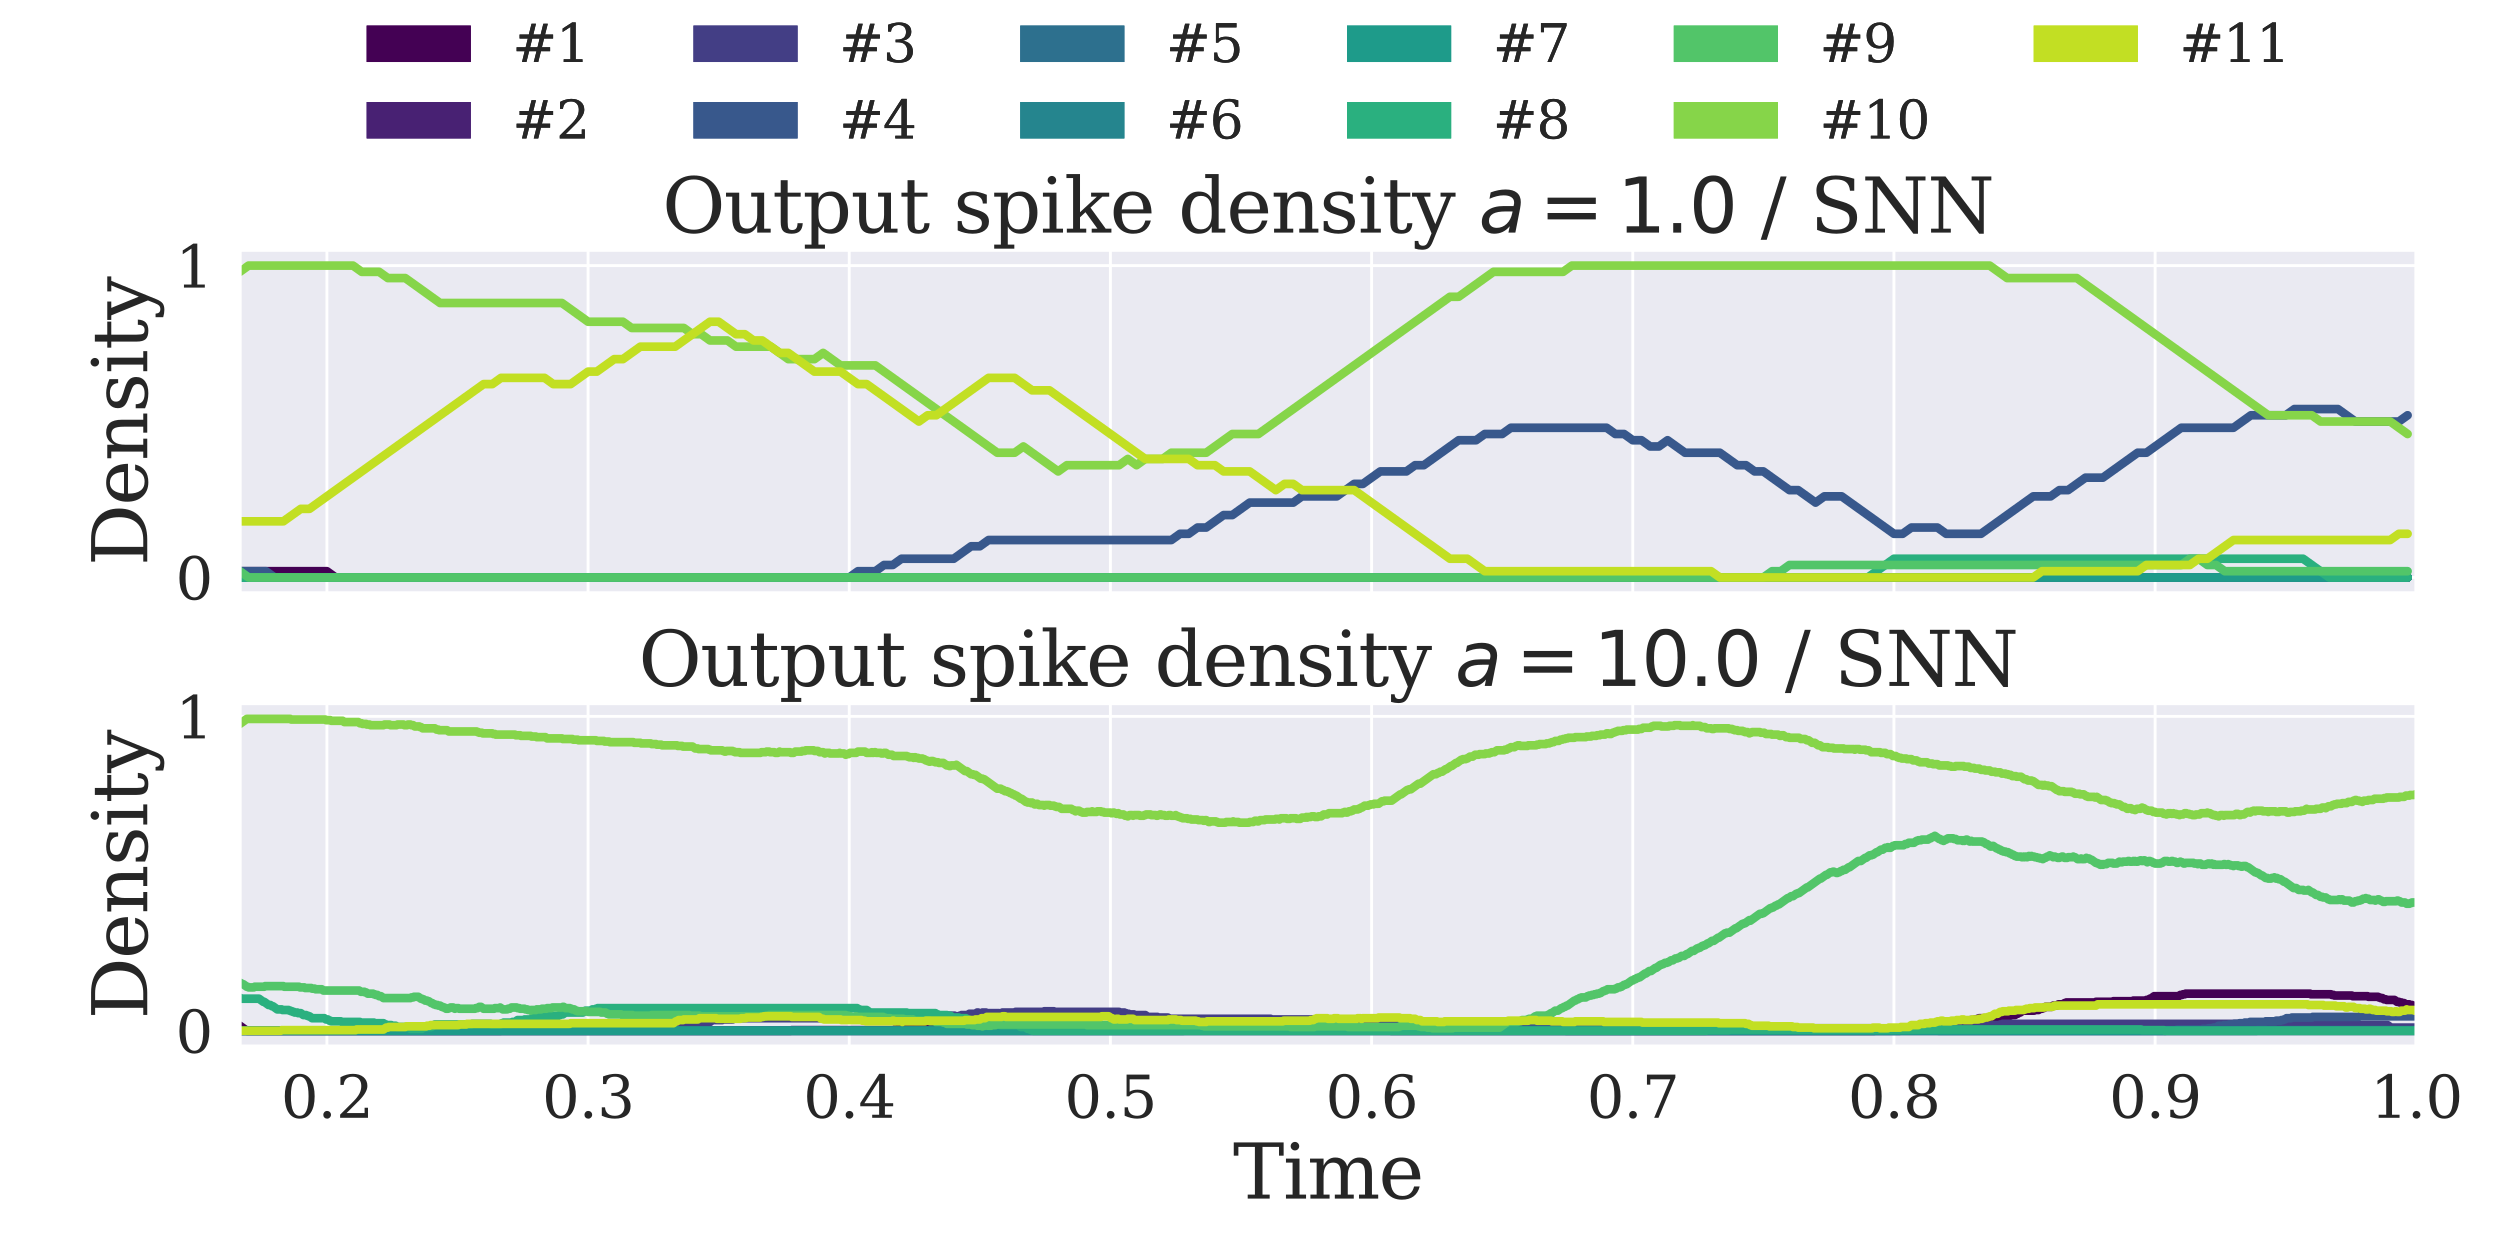 <?xml version="1.0" encoding="utf-8" standalone="no"?>
<!DOCTYPE svg PUBLIC "-//W3C//DTD SVG 1.1//EN"
  "http://www.w3.org/Graphics/SVG/1.1/DTD/svg11.dtd">
<svg xmlns:xlink="http://www.w3.org/1999/xlink" width="864pt" height="432pt" viewBox="0 0 864 432" xmlns="http://www.w3.org/2000/svg" version="1.1">
 <defs>
  <style type="text/css">*{stroke-linejoin: round; stroke-linecap: butt}</style>
 </defs>
 <g id="figure_1">
  <g id="patch_1">
   <path d="M 0 432 
L 864 432 
L 864 0 
L 0 0 
z
" style="fill: #ffffff"/>
  </g>
  <g id="axes_1">
   <g id="patch_2">
    <path d="M 82.89 204.956 
L 835.065 204.956 
L 835.065 86.4 
L 82.89 86.4 
z
" style="fill: #eaeaf2"/>
   </g>
   <g id="matplotlib.axis_1">
    <g id="xtick_1">
     <g id="line2d_1">
      <path d="M 112.977 204.956 
L 112.977 86.4 
" clip-path="url(#pe09c7bd042)" style="fill: none; stroke: #ffffff; stroke-linecap: round"/>
     </g>
    </g>
    <g id="xtick_2">
     <g id="line2d_2">
      <path d="M 203.238 204.956 
L 203.238 86.4 
" clip-path="url(#pe09c7bd042)" style="fill: none; stroke: #ffffff; stroke-linecap: round"/>
     </g>
    </g>
    <g id="xtick_3">
     <g id="line2d_3">
      <path d="M 293.499 204.956 
L 293.499 86.4 
" clip-path="url(#pe09c7bd042)" style="fill: none; stroke: #ffffff; stroke-linecap: round"/>
     </g>
    </g>
    <g id="xtick_4">
     <g id="line2d_4">
      <path d="M 383.76 204.956 
L 383.76 86.4 
" clip-path="url(#pe09c7bd042)" style="fill: none; stroke: #ffffff; stroke-linecap: round"/>
     </g>
    </g>
    <g id="xtick_5">
     <g id="line2d_5">
      <path d="M 474.021 204.956 
L 474.021 86.4 
" clip-path="url(#pe09c7bd042)" style="fill: none; stroke: #ffffff; stroke-linecap: round"/>
     </g>
    </g>
    <g id="xtick_6">
     <g id="line2d_6">
      <path d="M 564.282 204.956 
L 564.282 86.4 
" clip-path="url(#pe09c7bd042)" style="fill: none; stroke: #ffffff; stroke-linecap: round"/>
     </g>
    </g>
    <g id="xtick_7">
     <g id="line2d_7">
      <path d="M 654.543 204.956 
L 654.543 86.4 
" clip-path="url(#pe09c7bd042)" style="fill: none; stroke: #ffffff; stroke-linecap: round"/>
     </g>
    </g>
    <g id="xtick_8">
     <g id="line2d_8">
      <path d="M 744.804 204.956 
L 744.804 86.4 
" clip-path="url(#pe09c7bd042)" style="fill: none; stroke: #ffffff; stroke-linecap: round"/>
     </g>
    </g>
    <g id="xtick_9">
     <g id="line2d_9">
      <path d="M 835.065 204.956 
L 835.065 86.4 
" clip-path="url(#pe09c7bd042)" style="fill: none; stroke: #ffffff; stroke-linecap: round"/>
     </g>
    </g>
   </g>
   <g id="matplotlib.axis_2">
    <g id="ytick_1">
     <g id="line2d_10">
      <path d="M 82.89 199.568 
L 835.065 199.568 
" clip-path="url(#pe09c7bd042)" style="fill: none; stroke: #ffffff; stroke-linecap: round"/>
     </g>
     <g id="text_1">
      <!-- 0 -->
      <g style="fill: #262626" transform="translate(60.665 207.166) scale(0.2 -0.2)">
       <defs>
        <path id="DejaVuSerif-30" d="M 2034 219 
Q 2513 219 2750 744 
Q 2988 1269 2988 2328 
Q 2988 3391 2750 3916 
Q 2513 4441 2034 4441 
Q 1556 4441 1318 3916 
Q 1081 3391 1081 2328 
Q 1081 1269 1318 744 
Q 1556 219 2034 219 
z
M 2034 -91 
Q 1275 -91 848 546 
Q 422 1184 422 2328 
Q 422 3475 848 4112 
Q 1275 4750 2034 4750 
Q 2797 4750 3222 4112 
Q 3647 3475 3647 2328 
Q 3647 1184 3222 546 
Q 2797 -91 2034 -91 
z
" transform="scale(0.016)"/>
       </defs>
       <use xlink:href="#DejaVuSerif-30"/>
      </g>
     </g>
    </g>
    <g id="ytick_2">
     <g id="line2d_11">
      <path d="M 82.89 91.789 
L 835.065 91.789 
" clip-path="url(#pe09c7bd042)" style="fill: none; stroke: #ffffff; stroke-linecap: round"/>
     </g>
     <g id="text_2">
      <!-- 1 -->
      <g style="fill: #262626" transform="translate(60.665 99.387) scale(0.2 -0.2)">
       <defs>
        <path id="DejaVuSerif-31" d="M 909 0 
L 909 331 
L 1722 331 
L 1722 4213 
L 781 3603 
L 781 4013 
L 1919 4750 
L 2350 4750 
L 2350 331 
L 3163 331 
L 3163 0 
L 909 0 
z
" transform="scale(0.016)"/>
       </defs>
       <use xlink:href="#DejaVuSerif-31"/>
      </g>
     </g>
    </g>
    <g id="text_3">
     <!-- Density -->
     <g style="fill: #262626" transform="translate(50.888 195.566) rotate(-90) scale(0.26 -0.26)">
      <defs>
       <path id="DejaVuSerif-44" d="M 1581 331 
L 2163 331 
Q 3072 331 3558 850 
Q 4044 1369 4044 2338 
Q 4044 3306 3559 3818 
Q 3075 4331 2163 4331 
L 1581 4331 
L 1581 331 
z
M 353 0 
L 353 331 
L 947 331 
L 947 4331 
L 353 4331 
L 353 4666 
L 2209 4666 
Q 3416 4666 4089 4050 
Q 4763 3434 4763 2338 
Q 4763 1238 4088 619 
Q 3413 0 2209 0 
L 353 0 
z
" transform="scale(0.016)"/>
       <path id="DejaVuSerif-65" d="M 3469 1600 
L 991 1600 
L 991 1575 
Q 991 903 1244 561 
Q 1497 219 1991 219 
Q 2369 219 2611 417 
Q 2853 616 2950 1006 
L 3413 1006 
Q 3275 459 2904 184 
Q 2534 -91 1931 -91 
Q 1203 -91 761 389 
Q 319 869 319 1663 
Q 319 2450 753 2931 
Q 1188 3413 1894 3413 
Q 2647 3413 3050 2948 
Q 3453 2484 3469 1600 
z
M 2791 1931 
Q 2772 2513 2545 2808 
Q 2319 3103 1894 3103 
Q 1497 3103 1269 2806 
Q 1041 2509 991 1931 
L 2791 1931 
z
" transform="scale(0.016)"/>
       <path id="DejaVuSerif-6e" d="M 263 0 
L 263 331 
L 781 331 
L 781 2988 
L 231 2988 
L 231 3322 
L 1356 3322 
L 1356 2731 
Q 1516 3069 1770 3241 
Q 2025 3413 2363 3413 
Q 2913 3413 3172 3097 
Q 3431 2781 3431 2113 
L 3431 331 
L 3944 331 
L 3944 0 
L 2356 0 
L 2356 331 
L 2853 331 
L 2853 1931 
Q 2853 2541 2703 2767 
Q 2553 2994 2175 2994 
Q 1775 2994 1565 2701 
Q 1356 2409 1356 1850 
L 1356 331 
L 1856 331 
L 1856 0 
L 263 0 
z
" transform="scale(0.016)"/>
       <path id="DejaVuSerif-73" d="M 359 184 
L 359 959 
L 691 959 
Q 703 588 923 403 
Q 1144 219 1575 219 
Q 1963 219 2166 364 
Q 2369 509 2369 788 
Q 2369 1006 2220 1140 
Q 2072 1275 1594 1428 
L 1178 1569 
Q 750 1706 558 1912 
Q 366 2119 366 2438 
Q 366 2894 700 3153 
Q 1034 3413 1625 3413 
Q 1888 3413 2178 3344 
Q 2469 3275 2778 3144 
L 2778 2419 
L 2447 2419 
Q 2434 2741 2221 2922 
Q 2009 3103 1644 3103 
Q 1281 3103 1095 2975 
Q 909 2847 909 2591 
Q 909 2381 1050 2254 
Q 1191 2128 1613 1997 
L 2069 1856 
Q 2541 1709 2748 1489 
Q 2956 1269 2956 922 
Q 2956 450 2595 179 
Q 2234 -91 1600 -91 
Q 1278 -91 972 -22 
Q 666 47 359 184 
z
" transform="scale(0.016)"/>
       <path id="DejaVuSerif-69" d="M 622 4353 
Q 622 4497 726 4603 
Q 831 4709 978 4709 
Q 1122 4709 1226 4603 
Q 1331 4497 1331 4353 
Q 1331 4206 1228 4103 
Q 1125 4000 978 4000 
Q 831 4000 726 4103 
Q 622 4206 622 4353 
z
M 1356 331 
L 1900 331 
L 1900 0 
L 231 0 
L 231 331 
L 781 331 
L 781 2988 
L 231 2988 
L 231 3322 
L 1356 3322 
L 1356 331 
z
" transform="scale(0.016)"/>
       <path id="DejaVuSerif-74" d="M 691 2988 
L 184 2988 
L 184 3322 
L 691 3322 
L 691 4353 
L 1269 4353 
L 1269 3322 
L 2350 3322 
L 2350 2988 
L 1269 2988 
L 1269 878 
Q 1269 456 1350 337 
Q 1431 219 1650 219 
Q 1875 219 1978 351 
Q 2081 484 2088 781 
L 2522 781 
Q 2497 328 2275 118 
Q 2053 -91 1600 -91 
Q 1103 -91 897 129 
Q 691 350 691 878 
L 691 2988 
z
" transform="scale(0.016)"/>
       <path id="DejaVuSerif-79" d="M 1381 -609 
L 1600 -56 
L 359 2988 
L -19 2988 
L -19 3322 
L 1509 3322 
L 1509 2988 
L 978 2988 
L 1913 703 
L 2847 2988 
L 2350 2988 
L 2350 3322 
L 3597 3322 
L 3597 2988 
L 3225 2988 
L 1703 -750 
Q 1547 -1138 1356 -1280 
Q 1166 -1422 819 -1422 
Q 672 -1422 517 -1397 
Q 363 -1372 206 -1325 
L 206 -691 
L 500 -691 
Q 519 -903 608 -995 
Q 697 -1088 884 -1088 
Q 1056 -1088 1161 -992 
Q 1266 -897 1381 -609 
z
" transform="scale(0.016)"/>
      </defs>
      <use xlink:href="#DejaVuSerif-44"/>
      <use xlink:href="#DejaVuSerif-65" x="80.176"/>
      <use xlink:href="#DejaVuSerif-6e" x="139.355"/>
      <use xlink:href="#DejaVuSerif-73" x="203.76"/>
      <use xlink:href="#DejaVuSerif-69" x="255.078"/>
      <use xlink:href="#DejaVuSerif-74" x="287.061"/>
      <use xlink:href="#DejaVuSerif-79" x="327.246"/>
     </g>
    </g>
   </g>
   <g id="line2d_12">
    <path d="M 82.89 197.412 
L 112.977 197.412 
L 115.986 199.568 
L 832.056 199.568 
L 832.056 199.568 
" clip-path="url(#pe09c7bd042)" style="fill: none; stroke: #440154; stroke-width: 3; stroke-linecap: round"/>
   </g>
   <g id="line2d_13">
    <path d="M 82.89 199.568 
L 832.056 199.568 
L 832.056 199.568 
" clip-path="url(#pe09c7bd042)" style="fill: none; stroke: #482173; stroke-width: 3; stroke-linecap: round"/>
   </g>
   <g id="line2d_14">
    <path d="M 82.89 199.568 
L 832.056 199.568 
L 832.056 199.568 
" clip-path="url(#pe09c7bd042)" style="fill: none; stroke: #433e85; stroke-width: 3; stroke-linecap: round"/>
   </g>
   <g id="line2d_15">
    <path d="M 82.89 197.412 
L 91.916 197.412 
L 94.925 199.568 
L 293.499 199.568 
L 296.508 197.412 
L 302.525 197.412 
L 305.534 195.256 
L 308.543 195.256 
L 311.551 193.101 
L 329.603 193.101 
L 335.621 188.79 
L 338.63 188.79 
L 341.638 186.634 
L 404.821 186.634 
L 407.83 184.479 
L 410.838 184.479 
L 413.847 182.323 
L 416.856 182.323 
L 422.873 178.012 
L 425.882 178.012 
L 431.899 173.701 
L 446.943 173.701 
L 449.951 171.545 
L 461.986 171.545 
L 468.004 167.234 
L 471.012 167.234 
L 477.03 162.923 
L 486.056 162.923 
L 489.065 160.767 
L 492.073 160.767 
L 504.108 152.145 
L 510.125 152.145 
L 513.134 149.989 
L 519.152 149.989 
L 522.16 147.834 
L 555.256 147.834 
L 558.265 149.989 
L 561.273 149.989 
L 564.282 152.145 
L 567.291 152.145 
L 570.299 154.301 
L 573.308 154.301 
L 576.317 152.145 
L 582.334 156.456 
L 594.369 156.456 
L 600.386 160.767 
L 603.395 160.767 
L 606.404 162.923 
L 609.413 162.923 
L 618.439 169.39 
L 621.447 169.39 
L 627.465 173.701 
L 630.473 171.545 
L 636.491 171.545 
L 654.543 184.479 
L 657.552 184.479 
L 660.56 182.323 
L 669.587 182.323 
L 672.595 184.479 
L 684.63 184.479 
L 702.682 171.545 
L 708.7 171.545 
L 711.708 169.39 
L 714.717 169.39 
L 720.734 165.078 
L 726.752 165.078 
L 738.787 156.456 
L 741.795 156.456 
L 753.83 147.834 
L 771.882 147.834 
L 777.9 143.523 
L 789.934 143.523 
L 792.943 141.367 
L 807.987 141.367 
L 814.004 145.678 
L 829.048 145.678 
L 832.056 143.523 
L 832.056 143.523 
" clip-path="url(#pe09c7bd042)" style="fill: none; stroke: #38588c; stroke-width: 3; stroke-linecap: round"/>
   </g>
   <g id="line2d_16">
    <path d="M 82.89 199.568 
L 832.056 199.568 
L 832.056 199.568 
" clip-path="url(#pe09c7bd042)" style="fill: none; stroke: #2d708e; stroke-width: 3; stroke-linecap: round"/>
   </g>
   <g id="line2d_17">
    <path d="M 82.89 197.412 
L 85.899 199.568 
L 832.056 199.568 
L 832.056 199.568 
" clip-path="url(#pe09c7bd042)" style="fill: none; stroke: #25858e; stroke-width: 3; stroke-linecap: round"/>
   </g>
   <g id="line2d_18">
    <path d="M 82.89 199.568 
L 832.056 199.568 
L 832.056 199.568 
" clip-path="url(#pe09c7bd042)" style="fill: none; stroke: #1e9b8a; stroke-width: 3; stroke-linecap: round"/>
   </g>
   <g id="line2d_19">
    <path d="M 82.89 199.568 
L 645.517 199.568 
L 654.543 193.101 
L 795.952 193.101 
L 804.978 199.568 
L 832.056 199.568 
L 832.056 199.568 
" clip-path="url(#pe09c7bd042)" style="fill: none; stroke: #2ab07f; stroke-width: 3; stroke-linecap: round"/>
   </g>
   <g id="line2d_20">
    <path d="M 82.89 197.412 
L 85.899 199.568 
L 609.413 199.568 
L 612.421 197.412 
L 615.43 197.412 
L 618.439 195.256 
L 753.83 195.256 
L 756.839 193.101 
L 759.847 193.101 
L 762.856 195.256 
L 765.865 195.256 
L 768.874 197.412 
L 832.056 197.412 
L 832.056 197.412 
" clip-path="url(#pe09c7bd042)" style="fill: none; stroke: #52c569; stroke-width: 3; stroke-linecap: round"/>
   </g>
   <g id="line2d_21">
    <path d="M 82.89 93.945 
L 85.899 91.789 
L 122.003 91.789 
L 125.012 93.945 
L 131.029 93.945 
L 134.038 96.1 
L 140.055 96.1 
L 152.09 104.722 
L 194.212 104.722 
L 203.238 111.189 
L 215.273 111.189 
L 218.281 113.345 
L 236.334 113.345 
L 239.342 115.5 
L 242.351 115.5 
L 245.36 117.656 
L 251.377 117.656 
L 254.386 119.811 
L 266.421 119.811 
L 272.438 124.123 
L 281.464 124.123 
L 284.473 121.967 
L 290.49 126.278 
L 302.525 126.278 
L 344.647 156.456 
L 350.664 156.456 
L 353.673 154.301 
L 365.708 162.923 
L 368.716 160.767 
L 386.769 160.767 
L 389.777 158.612 
L 392.786 160.767 
L 395.795 158.612 
L 401.812 158.612 
L 404.821 156.456 
L 416.856 156.456 
L 425.882 149.989 
L 434.908 149.989 
L 501.099 102.567 
L 504.108 102.567 
L 516.143 93.945 
L 540.212 93.945 
L 543.221 91.789 
L 687.639 91.789 
L 693.656 96.1 
L 717.726 96.1 
L 783.917 143.523 
L 798.961 143.523 
L 801.969 145.678 
L 826.039 145.678 
L 832.056 149.989 
L 832.056 149.989 
" clip-path="url(#pe09c7bd042)" style="fill: none; stroke: #86d549; stroke-width: 3; stroke-linecap: round"/>
   </g>
   <g id="line2d_22">
    <path d="M 82.89 180.167 
L 97.933 180.167 
L 103.951 175.856 
L 106.96 175.856 
L 167.134 132.745 
L 170.142 132.745 
L 173.151 130.589 
L 188.195 130.589 
L 191.203 132.745 
L 197.221 132.745 
L 203.238 128.434 
L 206.247 128.434 
L 212.264 124.123 
L 215.273 124.123 
L 221.29 119.811 
L 233.325 119.811 
L 245.36 111.189 
L 248.369 111.189 
L 254.386 115.5 
L 257.395 115.5 
L 260.403 117.656 
L 263.412 117.656 
L 269.429 121.967 
L 272.438 121.967 
L 281.464 128.434 
L 290.49 128.434 
L 296.508 132.745 
L 299.516 132.745 
L 317.569 145.678 
L 320.577 143.523 
L 323.586 143.523 
L 341.638 130.589 
L 350.664 130.589 
L 356.682 134.9 
L 362.699 134.9 
L 395.795 158.612 
L 410.838 158.612 
L 413.847 160.767 
L 419.864 160.767 
L 422.873 162.923 
L 431.899 162.923 
L 440.925 169.39 
L 443.934 167.234 
L 446.943 167.234 
L 449.951 169.39 
L 468.004 169.39 
L 501.099 193.101 
L 507.117 193.101 
L 513.134 197.412 
L 591.36 197.412 
L 594.369 199.568 
L 702.682 199.568 
L 705.691 197.412 
L 738.787 197.412 
L 741.795 195.256 
L 756.839 195.256 
L 759.847 193.101 
L 762.856 193.101 
L 771.882 186.634 
L 826.039 186.634 
L 829.048 184.479 
L 832.056 184.479 
L 832.056 184.479 
" clip-path="url(#pe09c7bd042)" style="fill: none; stroke: #c2df23; stroke-width: 3; stroke-linecap: round"/>
   </g>
   <g id="patch_3">
    <path d="M 82.89 204.956 
L 82.89 86.4 
" style="fill: none; stroke: #ffffff; stroke-width: 1.25; stroke-linejoin: miter; stroke-linecap: square"/>
   </g>
   <g id="patch_4">
    <path d="M 835.065 204.956 
L 835.065 86.4 
" style="fill: none; stroke: #ffffff; stroke-width: 1.25; stroke-linejoin: miter; stroke-linecap: square"/>
   </g>
   <g id="patch_5">
    <path d="M 82.89 204.956 
L 835.065 204.956 
" style="fill: none; stroke: #ffffff; stroke-width: 1.25; stroke-linejoin: miter; stroke-linecap: square"/>
   </g>
   <g id="patch_6">
    <path d="M 82.89 86.4 
L 835.065 86.4 
" style="fill: none; stroke: #ffffff; stroke-width: 1.25; stroke-linejoin: miter; stroke-linecap: square"/>
   </g>
   <g id="text_4">
    <!-- Output spike density $a=1.0$ / SNN -->
    <g style="fill: #262626" transform="translate(228.877 80.4) scale(0.26 -0.26)">
     <defs>
      <path id="DejaVuSerif-4f" d="M 2625 244 
Q 3391 244 3781 770 
Q 4172 1297 4172 2328 
Q 4172 3363 3781 3889 
Q 3391 4416 2625 4416 
Q 1856 4416 1465 3889 
Q 1075 3363 1075 2328 
Q 1075 1297 1465 770 
Q 1856 244 2625 244 
z
M 2625 -91 
Q 2150 -91 1751 65 
Q 1353 222 1050 525 
Q 700 875 529 1319 
Q 359 1763 359 2328 
Q 359 2894 529 3339 
Q 700 3784 1050 4134 
Q 1356 4441 1750 4595 
Q 2144 4750 2625 4750 
Q 3641 4750 4266 4084 
Q 4891 3419 4891 2328 
Q 4891 1769 4719 1320 
Q 4547 872 4197 525 
Q 3891 219 3497 64 
Q 3103 -91 2625 -91 
z
" transform="scale(0.016)"/>
      <path id="DejaVuSerif-75" d="M 2266 3322 
L 3341 3322 
L 3341 331 
L 3884 331 
L 3884 0 
L 2766 0 
L 2766 588 
Q 2606 256 2353 82 
Q 2100 -91 1766 -91 
Q 1213 -91 952 223 
Q 691 538 691 1209 
L 691 2988 
L 172 2988 
L 172 3322 
L 1269 3322 
L 1269 1388 
Q 1269 781 1417 556 
Q 1566 331 1947 331 
Q 2347 331 2556 625 
Q 2766 919 2766 1478 
L 2766 2988 
L 2266 2988 
L 2266 3322 
z
" transform="scale(0.016)"/>
      <path id="DejaVuSerif-70" d="M 1313 1825 
L 1313 1497 
Q 1313 897 1542 583 
Q 1772 269 2209 269 
Q 2650 269 2876 622 
Q 3103 975 3103 1663 
Q 3103 2353 2876 2703 
Q 2650 3053 2209 3053 
Q 1772 3053 1542 2737 
Q 1313 2422 1313 1825 
z
M 738 2988 
L 184 2988 
L 184 3322 
L 1313 3322 
L 1313 2803 
Q 1481 3116 1742 3264 
Q 2003 3413 2388 3413 
Q 3000 3413 3387 2928 
Q 3775 2444 3775 1663 
Q 3775 881 3387 395 
Q 3000 -91 2388 -91 
Q 2003 -91 1742 57 
Q 1481 206 1313 519 
L 1313 -997 
L 1856 -997 
L 1856 -1331 
L 184 -1331 
L 184 -997 
L 738 -997 
L 738 2988 
z
" transform="scale(0.016)"/>
      <path id="DejaVuSerif-20" transform="scale(0.016)"/>
      <path id="DejaVuSerif-6b" d="M 1831 0 
L 219 0 
L 219 331 
L 738 331 
L 738 4531 
L 184 4531 
L 184 4863 
L 1313 4863 
L 1313 1697 
L 2713 2988 
L 2234 2988 
L 2234 3322 
L 3738 3322 
L 3738 2988 
L 3169 2988 
L 2181 2075 
L 3444 331 
L 3922 331 
L 3922 0 
L 2284 0 
L 2284 331 
L 2759 331 
L 1766 1697 
L 1313 1275 
L 1313 331 
L 1831 331 
L 1831 0 
z
" transform="scale(0.016)"/>
      <path id="DejaVuSerif-64" d="M 3359 331 
L 3909 331 
L 3909 0 
L 2784 0 
L 2784 519 
Q 2616 206 2355 57 
Q 2094 -91 1709 -91 
Q 1097 -91 708 395 
Q 319 881 319 1663 
Q 319 2444 706 2928 
Q 1094 3413 1709 3413 
Q 2094 3413 2355 3264 
Q 2616 3116 2784 2803 
L 2784 4531 
L 2241 4531 
L 2241 4863 
L 3359 4863 
L 3359 331 
z
M 2784 1497 
L 2784 1825 
Q 2784 2422 2554 2737 
Q 2325 3053 1888 3053 
Q 1444 3053 1217 2703 
Q 991 2353 991 1663 
Q 991 975 1217 622 
Q 1444 269 1888 269 
Q 2325 269 2554 583 
Q 2784 897 2784 1497 
z
" transform="scale(0.016)"/>
      <path id="DejaVuSans-Oblique-61" d="M 3438 1997 
L 3047 0 
L 2472 0 
L 2578 531 
Q 2325 219 2001 64 
Q 1678 -91 1281 -91 
Q 834 -91 548 182 
Q 263 456 263 884 
Q 263 1497 752 1853 
Q 1241 2209 2100 2209 
L 2900 2209 
L 2931 2363 
Q 2938 2388 2941 2417 
Q 2944 2447 2944 2509 
Q 2944 2788 2717 2942 
Q 2491 3097 2081 3097 
Q 1800 3097 1504 3025 
Q 1209 2953 897 2809 
L 997 3341 
Q 1322 3463 1633 3523 
Q 1944 3584 2234 3584 
Q 2853 3584 3176 3315 
Q 3500 3047 3500 2534 
Q 3500 2431 3484 2292 
Q 3469 2153 3438 1997 
z
M 2816 1759 
L 2241 1759 
Q 1534 1759 1195 1570 
Q 856 1381 856 984 
Q 856 709 1029 553 
Q 1203 397 1509 397 
Q 1978 397 2328 733 
Q 2678 1069 2791 1631 
L 2816 1759 
z
" transform="scale(0.016)"/>
      <path id="DejaVuSans-3d" d="M 678 2906 
L 4684 2906 
L 4684 2381 
L 678 2381 
L 678 2906 
z
M 678 1631 
L 4684 1631 
L 4684 1100 
L 678 1100 
L 678 1631 
z
" transform="scale(0.016)"/>
      <path id="DejaVuSans-31" d="M 794 531 
L 1825 531 
L 1825 4091 
L 703 3866 
L 703 4441 
L 1819 4666 
L 2450 4666 
L 2450 531 
L 3481 531 
L 3481 0 
L 794 0 
L 794 531 
z
" transform="scale(0.016)"/>
      <path id="DejaVuSans-2e" d="M 684 794 
L 1344 794 
L 1344 0 
L 684 0 
L 684 794 
z
" transform="scale(0.016)"/>
      <path id="DejaVuSans-30" d="M 2034 4250 
Q 1547 4250 1301 3770 
Q 1056 3291 1056 2328 
Q 1056 1369 1301 889 
Q 1547 409 2034 409 
Q 2525 409 2770 889 
Q 3016 1369 3016 2328 
Q 3016 3291 2770 3770 
Q 2525 4250 2034 4250 
z
M 2034 4750 
Q 2819 4750 3233 4129 
Q 3647 3509 3647 2328 
Q 3647 1150 3233 529 
Q 2819 -91 2034 -91 
Q 1250 -91 836 529 
Q 422 1150 422 2328 
Q 422 3509 836 4129 
Q 1250 4750 2034 4750 
z
" transform="scale(0.016)"/>
      <path id="DejaVuSerif-2f" d="M 1656 4666 
L 2156 4666 
L 500 -594 
L 0 -594 
L 1656 4666 
z
" transform="scale(0.016)"/>
      <path id="DejaVuSerif-53" d="M 594 225 
L 594 1288 
L 953 1284 
Q 969 753 1261 498 
Q 1553 244 2150 244 
Q 2706 244 2998 464 
Q 3291 684 3291 1106 
Q 3291 1444 3114 1625 
Q 2938 1806 2369 1978 
L 1753 2163 
Q 1084 2366 811 2669 
Q 538 2972 538 3500 
Q 538 4094 959 4422 
Q 1381 4750 2144 4750 
Q 2469 4750 2856 4679 
Q 3244 4609 3681 4475 
L 3681 3481 
L 3328 3481 
Q 3275 3975 2998 4195 
Q 2722 4416 2156 4416 
Q 1663 4416 1405 4214 
Q 1147 4013 1147 3628 
Q 1147 3294 1340 3103 
Q 1534 2913 2163 2725 
L 2741 2553 
Q 3375 2363 3645 2067 
Q 3916 1772 3916 1275 
Q 3916 597 3481 253 
Q 3047 -91 2188 -91 
Q 1803 -91 1404 -12 
Q 1006 66 594 225 
z
" transform="scale(0.016)"/>
      <path id="DejaVuSerif-4e" d="M 313 0 
L 313 331 
L 941 331 
L 941 4331 
L 313 4331 
L 313 4666 
L 1509 4666 
L 4306 984 
L 4306 4331 
L 3681 4331 
L 3681 4666 
L 5319 4666 
L 5319 4331 
L 4691 4331 
L 4691 -91 
L 4313 -91 
L 1325 3841 
L 1325 331 
L 1953 331 
L 1953 0 
L 313 0 
z
" transform="scale(0.016)"/>
     </defs>
     <use xlink:href="#DejaVuSerif-4f" transform="translate(0 0.016)"/>
     <use xlink:href="#DejaVuSerif-75" transform="translate(81.982 0.016)"/>
     <use xlink:href="#DejaVuSerif-74" transform="translate(146.387 0.016)"/>
     <use xlink:href="#DejaVuSerif-70" transform="translate(186.572 0.016)"/>
     <use xlink:href="#DejaVuSerif-75" transform="translate(250.586 0.016)"/>
     <use xlink:href="#DejaVuSerif-74" transform="translate(314.99 0.016)"/>
     <use xlink:href="#DejaVuSerif-20" transform="translate(355.176 0.016)"/>
     <use xlink:href="#DejaVuSerif-73" transform="translate(386.963 0.016)"/>
     <use xlink:href="#DejaVuSerif-70" transform="translate(438.281 0.016)"/>
     <use xlink:href="#DejaVuSerif-69" transform="translate(502.295 0.016)"/>
     <use xlink:href="#DejaVuSerif-6b" transform="translate(534.277 0.016)"/>
     <use xlink:href="#DejaVuSerif-65" transform="translate(594.873 0.016)"/>
     <use xlink:href="#DejaVuSerif-20" transform="translate(654.053 0.016)"/>
     <use xlink:href="#DejaVuSerif-64" transform="translate(685.84 0.016)"/>
     <use xlink:href="#DejaVuSerif-65" transform="translate(749.854 0.016)"/>
     <use xlink:href="#DejaVuSerif-6e" transform="translate(809.033 0.016)"/>
     <use xlink:href="#DejaVuSerif-73" transform="translate(873.438 0.016)"/>
     <use xlink:href="#DejaVuSerif-69" transform="translate(924.756 0.016)"/>
     <use xlink:href="#DejaVuSerif-74" transform="translate(956.738 0.016)"/>
     <use xlink:href="#DejaVuSerif-79" transform="translate(996.924 0.016)"/>
     <use xlink:href="#DejaVuSerif-20" transform="translate(1053.418 0.016)"/>
     <use xlink:href="#DejaVuSans-Oblique-61" transform="translate(1085.205 0.016)"/>
     <use xlink:href="#DejaVuSans-3d" transform="translate(1165.967 0.016)"/>
     <use xlink:href="#DejaVuSans-31" transform="translate(1269.238 0.016)"/>
     <use xlink:href="#DejaVuSans-2e" transform="translate(1332.861 0.016)"/>
     <use xlink:href="#DejaVuSans-30" transform="translate(1364.648 0.016)"/>
     <use xlink:href="#DejaVuSerif-20" transform="translate(1428.271 0.016)"/>
     <use xlink:href="#DejaVuSerif-2f" transform="translate(1460.059 0.016)"/>
     <use xlink:href="#DejaVuSerif-20" transform="translate(1493.75 0.016)"/>
     <use xlink:href="#DejaVuSerif-53" transform="translate(1525.537 0.016)"/>
     <use xlink:href="#DejaVuSerif-4e" transform="translate(1594.043 0.016)"/>
     <use xlink:href="#DejaVuSerif-4e" transform="translate(1681.543 0.016)"/>
    </g>
   </g>
   <g id="legend_1">
    <g id="patch_7">
     <path d="M 126.717 21.432 
L 162.717 21.432 
L 162.717 8.832 
L 126.717 8.832 
z
" style="fill: #440154"/>
    </g>
    <g id="text_5">
     <!-- #1 -->
     <g style="fill: #262626" transform="translate(177.117 21.432) scale(0.18 -0.18)">
      <defs>
       <path id="DejaVuSerif-23" d="M 3256 2816 
L 2375 2816 
L 2113 1772 
L 3003 1772 
L 3256 2816 
z
M 2816 4594 
L 2497 3297 
L 3378 3297 
L 3700 4594 
L 4238 4594 
L 3909 3297 
L 4872 3297 
L 4872 2816 
L 3788 2816 
L 3531 1772 
L 4513 1772 
L 4513 1294 
L 3413 1294 
L 3091 0 
L 2553 0 
L 2881 1294 
L 1997 1294 
L 1672 0 
L 1141 0 
L 1459 1294 
L 494 1294 
L 494 1772 
L 1581 1772 
L 1838 2816 
L 850 2816 
L 850 3297 
L 1959 3297 
L 2284 4594 
L 2816 4594 
z
" transform="scale(0.016)"/>
      </defs>
      <use xlink:href="#DejaVuSerif-23"/>
      <use xlink:href="#DejaVuSerif-31" x="83.789"/>
     </g>
    </g>
    <g id="patch_8">
     <path d="M 126.717 47.853 
L 162.717 47.853 
L 162.717 35.253 
L 126.717 35.253 
z
" style="fill: #482173"/>
    </g>
    <g id="text_6">
     <!-- #2 -->
     <g style="fill: #262626" transform="translate(177.117 47.853) scale(0.18 -0.18)">
      <defs>
       <path id="DejaVuSerif-32" d="M 819 3553 
L 469 3553 
L 469 4384 
Q 803 4563 1142 4656 
Q 1481 4750 1806 4750 
Q 2534 4750 2956 4397 
Q 3378 4044 3378 3438 
Q 3378 2753 2422 1800 
Q 2347 1728 2309 1691 
L 1131 513 
L 3078 513 
L 3078 1088 
L 3444 1088 
L 3444 0 
L 434 0 
L 434 341 
L 1850 1753 
Q 2319 2222 2519 2614 
Q 2719 3006 2719 3438 
Q 2719 3909 2473 4175 
Q 2228 4441 1797 4441 
Q 1350 4441 1106 4219 
Q 863 3997 819 3553 
z
" transform="scale(0.016)"/>
      </defs>
      <use xlink:href="#DejaVuSerif-23"/>
      <use xlink:href="#DejaVuSerif-32" x="83.789"/>
     </g>
    </g>
    <g id="patch_9">
     <path d="M 239.653 21.432 
L 275.653 21.432 
L 275.653 8.832 
L 239.653 8.832 
z
" style="fill: #433e85"/>
    </g>
    <g id="text_7">
     <!-- #3 -->
     <g style="fill: #262626" transform="translate(290.053 21.432) scale(0.18 -0.18)">
      <defs>
       <path id="DejaVuSerif-33" d="M 622 4469 
Q 988 4606 1323 4678 
Q 1659 4750 1953 4750 
Q 2638 4750 3022 4454 
Q 3406 4159 3406 3634 
Q 3406 3213 3140 2930 
Q 2875 2647 2388 2547 
Q 2963 2466 3280 2130 
Q 3597 1794 3597 1259 
Q 3597 606 3158 257 
Q 2719 -91 1894 -91 
Q 1528 -91 1179 -12 
Q 831 66 488 225 
L 488 1131 
L 838 1131 
Q 869 681 1141 450 
Q 1413 219 1906 219 
Q 2384 219 2661 495 
Q 2938 772 2938 1253 
Q 2938 1803 2653 2086 
Q 2369 2369 1819 2369 
L 1522 2369 
L 1522 2688 
L 1678 2688 
Q 2225 2688 2498 2914 
Q 2772 3141 2772 3597 
Q 2772 4006 2547 4223 
Q 2322 4441 1900 4441 
Q 1478 4441 1245 4241 
Q 1013 4041 972 3647 
L 622 3647 
L 622 4469 
z
" transform="scale(0.016)"/>
      </defs>
      <use xlink:href="#DejaVuSerif-23"/>
      <use xlink:href="#DejaVuSerif-33" x="83.789"/>
     </g>
    </g>
    <g id="patch_10">
     <path d="M 239.653 47.853 
L 275.653 47.853 
L 275.653 35.253 
L 239.653 35.253 
z
" style="fill: #38588c"/>
    </g>
    <g id="text_8">
     <!-- #4 -->
     <g style="fill: #262626" transform="translate(290.053 47.853) scale(0.18 -0.18)">
      <defs>
       <path id="DejaVuSerif-34" d="M 2234 1581 
L 2234 4063 
L 641 1581 
L 2234 1581 
z
M 3609 0 
L 1484 0 
L 1484 331 
L 2234 331 
L 2234 1247 
L 197 1247 
L 197 1588 
L 2241 4750 
L 2859 4750 
L 2859 1581 
L 3750 1581 
L 3750 1247 
L 2859 1247 
L 2859 331 
L 3609 331 
L 3609 0 
z
" transform="scale(0.016)"/>
      </defs>
      <use xlink:href="#DejaVuSerif-23"/>
      <use xlink:href="#DejaVuSerif-34" x="83.789"/>
     </g>
    </g>
    <g id="patch_11">
     <path d="M 352.589 21.432 
L 388.589 21.432 
L 388.589 8.832 
L 352.589 8.832 
z
" style="fill: #2d708e"/>
    </g>
    <g id="text_9">
     <!-- #5 -->
     <g style="fill: #262626" transform="translate(402.989 21.432) scale(0.18 -0.18)">
      <defs>
       <path id="DejaVuSerif-35" d="M 3219 4666 
L 3219 4153 
L 1081 4153 
L 1081 2816 
Q 1244 2928 1461 2984 
Q 1678 3041 1947 3041 
Q 2703 3041 3140 2622 
Q 3578 2203 3578 1478 
Q 3578 738 3136 323 
Q 2694 -91 1894 -91 
Q 1572 -91 1234 -12 
Q 897 66 544 225 
L 544 1131 
L 897 1131 
Q 925 688 1179 453 
Q 1434 219 1894 219 
Q 2388 219 2653 544 
Q 2919 869 2919 1478 
Q 2919 2084 2655 2407 
Q 2391 2731 1894 2731 
Q 1613 2731 1398 2631 
Q 1184 2531 1019 2322 
L 750 2322 
L 750 4666 
L 3219 4666 
z
" transform="scale(0.016)"/>
      </defs>
      <use xlink:href="#DejaVuSerif-23"/>
      <use xlink:href="#DejaVuSerif-35" x="83.789"/>
     </g>
    </g>
    <g id="patch_12">
     <path d="M 352.589 47.853 
L 388.589 47.853 
L 388.589 35.253 
L 352.589 35.253 
z
" style="fill: #25858e"/>
    </g>
    <g id="text_10">
     <!-- #6 -->
     <g style="fill: #262626" transform="translate(402.989 47.853) scale(0.18 -0.18)">
      <defs>
       <path id="DejaVuSerif-36" d="M 2094 219 
Q 2534 219 2771 542 
Q 3009 866 3009 1472 
Q 3009 2078 2771 2401 
Q 2534 2725 2094 2725 
Q 1647 2725 1412 2412 
Q 1178 2100 1178 1509 
Q 1178 888 1415 553 
Q 1653 219 2094 219 
z
M 1075 2569 
Q 1288 2803 1556 2918 
Q 1825 3034 2163 3034 
Q 2859 3034 3264 2615 
Q 3669 2197 3669 1472 
Q 3669 763 3233 336 
Q 2797 -91 2069 -91 
Q 1278 -91 853 498 
Q 428 1088 428 2181 
Q 428 3406 931 4078 
Q 1434 4750 2350 4750 
Q 2597 4750 2869 4703 
Q 3141 4656 3425 4563 
L 3425 3794 
L 3072 3794 
Q 3034 4109 2831 4275 
Q 2628 4441 2284 4441 
Q 1678 4441 1381 3981 
Q 1084 3522 1075 2569 
z
" transform="scale(0.016)"/>
      </defs>
      <use xlink:href="#DejaVuSerif-23"/>
      <use xlink:href="#DejaVuSerif-36" x="83.789"/>
     </g>
    </g>
    <g id="patch_13">
     <path d="M 465.525 21.432 
L 501.525 21.432 
L 501.525 8.832 
L 465.525 8.832 
z
" style="fill: #1e9b8a"/>
    </g>
    <g id="text_11">
     <!-- #7 -->
     <g style="fill: #262626" transform="translate(515.925 21.432) scale(0.18 -0.18)">
      <defs>
       <path id="DejaVuSerif-37" d="M 3609 4347 
L 1784 0 
L 1319 0 
L 3059 4153 
L 903 4153 
L 903 3578 
L 538 3578 
L 538 4666 
L 3609 4666 
L 3609 4347 
z
" transform="scale(0.016)"/>
      </defs>
      <use xlink:href="#DejaVuSerif-23"/>
      <use xlink:href="#DejaVuSerif-37" x="83.789"/>
     </g>
    </g>
    <g id="patch_14">
     <path d="M 465.525 47.853 
L 501.525 47.853 
L 501.525 35.253 
L 465.525 35.253 
z
" style="fill: #2ab07f"/>
    </g>
    <g id="text_12">
     <!-- #8 -->
     <g style="fill: #262626" transform="translate(515.925 47.853) scale(0.18 -0.18)">
      <defs>
       <path id="DejaVuSerif-38" d="M 2981 1275 
Q 2981 1775 2732 2051 
Q 2484 2328 2034 2328 
Q 1584 2328 1336 2051 
Q 1088 1775 1088 1275 
Q 1088 772 1336 495 
Q 1584 219 2034 219 
Q 2484 219 2732 495 
Q 2981 772 2981 1275 
z
M 2853 3541 
Q 2853 3966 2637 4203 
Q 2422 4441 2034 4441 
Q 1650 4441 1433 4203 
Q 1216 3966 1216 3541 
Q 1216 3113 1433 2875 
Q 1650 2638 2034 2638 
Q 2422 2638 2637 2875 
Q 2853 3113 2853 3541 
z
M 2516 2484 
Q 3047 2413 3344 2092 
Q 3641 1772 3641 1275 
Q 3641 619 3225 264 
Q 2809 -91 2034 -91 
Q 1263 -91 845 264 
Q 428 619 428 1275 
Q 428 1772 725 2092 
Q 1022 2413 1556 2484 
Q 1084 2569 832 2842 
Q 581 3116 581 3541 
Q 581 4103 968 4426 
Q 1356 4750 2034 4750 
Q 2713 4750 3100 4426 
Q 3488 4103 3488 3541 
Q 3488 3116 3236 2842 
Q 2984 2569 2516 2484 
z
" transform="scale(0.016)"/>
      </defs>
      <use xlink:href="#DejaVuSerif-23"/>
      <use xlink:href="#DejaVuSerif-38" x="83.789"/>
     </g>
    </g>
    <g id="patch_15">
     <path d="M 578.461 21.432 
L 614.461 21.432 
L 614.461 8.832 
L 578.461 8.832 
z
" style="fill: #52c569"/>
    </g>
    <g id="text_13">
     <!-- #9 -->
     <g style="fill: #262626" transform="translate(628.861 21.432) scale(0.18 -0.18)">
      <defs>
       <path id="DejaVuSerif-39" d="M 2994 2091 
Q 2784 1856 2512 1740 
Q 2241 1625 1900 1625 
Q 1206 1625 804 2044 
Q 403 2463 403 3188 
Q 403 3897 839 4323 
Q 1275 4750 2003 4750 
Q 2794 4750 3217 4161 
Q 3641 3572 3641 2478 
Q 3641 1253 3137 581 
Q 2634 -91 1722 -91 
Q 1475 -91 1203 -44 
Q 931 3 647 97 
L 647 872 
L 997 872 
Q 1038 556 1241 387 
Q 1444 219 1784 219 
Q 2391 219 2687 676 
Q 2984 1134 2994 2091 
z
M 1978 4441 
Q 1534 4441 1298 4117 
Q 1063 3794 1063 3188 
Q 1063 2581 1298 2256 
Q 1534 1931 1978 1931 
Q 2422 1931 2658 2245 
Q 2894 2559 2894 3150 
Q 2894 3772 2656 4106 
Q 2419 4441 1978 4441 
z
" transform="scale(0.016)"/>
      </defs>
      <use xlink:href="#DejaVuSerif-23"/>
      <use xlink:href="#DejaVuSerif-39" x="83.789"/>
     </g>
    </g>
    <g id="patch_16">
     <path d="M 578.461 47.853 
L 614.461 47.853 
L 614.461 35.253 
L 578.461 35.253 
z
" style="fill: #86d549"/>
    </g>
    <g id="text_14">
     <!-- #10 -->
     <g style="fill: #262626" transform="translate(628.861 47.853) scale(0.18 -0.18)">
      <use xlink:href="#DejaVuSerif-23"/>
      <use xlink:href="#DejaVuSerif-31" x="83.789"/>
      <use xlink:href="#DejaVuSerif-30" x="147.412"/>
     </g>
    </g>
    <g id="patch_17">
     <path d="M 702.849 21.432 
L 738.849 21.432 
L 738.849 8.832 
L 702.849 8.832 
z
" style="fill: #c2df23"/>
    </g>
    <g id="text_15">
     <!-- #11 -->
     <g style="fill: #262626" transform="translate(753.249 21.432) scale(0.18 -0.18)">
      <use xlink:href="#DejaVuSerif-23"/>
      <use xlink:href="#DejaVuSerif-31" x="83.789"/>
      <use xlink:href="#DejaVuSerif-31" x="147.412"/>
     </g>
    </g>
   </g>
   <g id="legend_2">
    <g id="patch_18">
     <path d="M 126.717 21.432 
L 162.717 21.432 
L 162.717 8.832 
L 126.717 8.832 
z
" style="fill: #440154"/>
    </g>
    <g id="text_16">
     <!-- #1 -->
     <g style="fill: #262626" transform="translate(177.117 21.432) scale(0.18 -0.18)">
      <use xlink:href="#DejaVuSerif-23"/>
      <use xlink:href="#DejaVuSerif-31" x="83.789"/>
     </g>
    </g>
    <g id="patch_19">
     <path d="M 126.717 47.853 
L 162.717 47.853 
L 162.717 35.253 
L 126.717 35.253 
z
" style="fill: #482173"/>
    </g>
    <g id="text_17">
     <!-- #2 -->
     <g style="fill: #262626" transform="translate(177.117 47.853) scale(0.18 -0.18)">
      <use xlink:href="#DejaVuSerif-23"/>
      <use xlink:href="#DejaVuSerif-32" x="83.789"/>
     </g>
    </g>
    <g id="patch_20">
     <path d="M 239.653 21.432 
L 275.653 21.432 
L 275.653 8.832 
L 239.653 8.832 
z
" style="fill: #433e85"/>
    </g>
    <g id="text_18">
     <!-- #3 -->
     <g style="fill: #262626" transform="translate(290.053 21.432) scale(0.18 -0.18)">
      <use xlink:href="#DejaVuSerif-23"/>
      <use xlink:href="#DejaVuSerif-33" x="83.789"/>
     </g>
    </g>
    <g id="patch_21">
     <path d="M 239.653 47.853 
L 275.653 47.853 
L 275.653 35.253 
L 239.653 35.253 
z
" style="fill: #38588c"/>
    </g>
    <g id="text_19">
     <!-- #4 -->
     <g style="fill: #262626" transform="translate(290.053 47.853) scale(0.18 -0.18)">
      <use xlink:href="#DejaVuSerif-23"/>
      <use xlink:href="#DejaVuSerif-34" x="83.789"/>
     </g>
    </g>
    <g id="patch_22">
     <path d="M 352.589 21.432 
L 388.589 21.432 
L 388.589 8.832 
L 352.589 8.832 
z
" style="fill: #2d708e"/>
    </g>
    <g id="text_20">
     <!-- #5 -->
     <g style="fill: #262626" transform="translate(402.989 21.432) scale(0.18 -0.18)">
      <use xlink:href="#DejaVuSerif-23"/>
      <use xlink:href="#DejaVuSerif-35" x="83.789"/>
     </g>
    </g>
    <g id="patch_23">
     <path d="M 352.589 47.853 
L 388.589 47.853 
L 388.589 35.253 
L 352.589 35.253 
z
" style="fill: #25858e"/>
    </g>
    <g id="text_21">
     <!-- #6 -->
     <g style="fill: #262626" transform="translate(402.989 47.853) scale(0.18 -0.18)">
      <use xlink:href="#DejaVuSerif-23"/>
      <use xlink:href="#DejaVuSerif-36" x="83.789"/>
     </g>
    </g>
    <g id="patch_24">
     <path d="M 465.525 21.432 
L 501.525 21.432 
L 501.525 8.832 
L 465.525 8.832 
z
" style="fill: #1e9b8a"/>
    </g>
    <g id="text_22">
     <!-- #7 -->
     <g style="fill: #262626" transform="translate(515.925 21.432) scale(0.18 -0.18)">
      <use xlink:href="#DejaVuSerif-23"/>
      <use xlink:href="#DejaVuSerif-37" x="83.789"/>
     </g>
    </g>
    <g id="patch_25">
     <path d="M 465.525 47.853 
L 501.525 47.853 
L 501.525 35.253 
L 465.525 35.253 
z
" style="fill: #2ab07f"/>
    </g>
    <g id="text_23">
     <!-- #8 -->
     <g style="fill: #262626" transform="translate(515.925 47.853) scale(0.18 -0.18)">
      <use xlink:href="#DejaVuSerif-23"/>
      <use xlink:href="#DejaVuSerif-38" x="83.789"/>
     </g>
    </g>
    <g id="patch_26">
     <path d="M 578.461 21.432 
L 614.461 21.432 
L 614.461 8.832 
L 578.461 8.832 
z
" style="fill: #52c569"/>
    </g>
    <g id="text_24">
     <!-- #9 -->
     <g style="fill: #262626" transform="translate(628.861 21.432) scale(0.18 -0.18)">
      <use xlink:href="#DejaVuSerif-23"/>
      <use xlink:href="#DejaVuSerif-39" x="83.789"/>
     </g>
    </g>
    <g id="patch_27">
     <path d="M 578.461 47.853 
L 614.461 47.853 
L 614.461 35.253 
L 578.461 35.253 
z
" style="fill: #86d549"/>
    </g>
    <g id="text_25">
     <!-- #10 -->
     <g style="fill: #262626" transform="translate(628.861 47.853) scale(0.18 -0.18)">
      <use xlink:href="#DejaVuSerif-23"/>
      <use xlink:href="#DejaVuSerif-31" x="83.789"/>
      <use xlink:href="#DejaVuSerif-30" x="147.412"/>
     </g>
    </g>
    <g id="patch_28">
     <path d="M 702.849 21.432 
L 738.849 21.432 
L 738.849 8.832 
L 702.849 8.832 
z
" style="fill: #c2df23"/>
    </g>
    <g id="text_26">
     <!-- #11 -->
     <g style="fill: #262626" transform="translate(753.249 21.432) scale(0.18 -0.18)">
      <use xlink:href="#DejaVuSerif-23"/>
      <use xlink:href="#DejaVuSerif-31" x="83.789"/>
      <use xlink:href="#DejaVuSerif-31" x="147.412"/>
     </g>
    </g>
   </g>
  </g>
  <g id="axes_2">
   <g id="patch_29">
    <path d="M 82.89 361.62 
L 835.065 361.62 
L 835.065 243.064 
L 82.89 243.064 
z
" style="fill: #eaeaf2"/>
   </g>
   <g id="matplotlib.axis_3">
    <g id="xtick_10">
     <g id="line2d_23">
      <path d="M 112.977 361.62 
L 112.977 243.064 
" clip-path="url(#p8375caef65)" style="fill: none; stroke: #ffffff; stroke-linecap: round"/>
     </g>
     <g id="text_27">
      <!-- 0.2 -->
      <g style="fill: #262626" transform="translate(97.074 386.317) scale(0.2 -0.2)">
       <defs>
        <path id="DejaVuSerif-2e" d="M 603 325 
Q 603 500 722 622 
Q 841 744 1019 744 
Q 1191 744 1312 622 
Q 1434 500 1434 325 
Q 1434 153 1312 31 
Q 1191 -91 1019 -91 
Q 841 -91 722 29 
Q 603 150 603 325 
z
" transform="scale(0.016)"/>
       </defs>
       <use xlink:href="#DejaVuSerif-30"/>
       <use xlink:href="#DejaVuSerif-2e" x="63.623"/>
       <use xlink:href="#DejaVuSerif-32" x="95.41"/>
      </g>
     </g>
    </g>
    <g id="xtick_11">
     <g id="line2d_24">
      <path d="M 203.238 361.62 
L 203.238 243.064 
" clip-path="url(#p8375caef65)" style="fill: none; stroke: #ffffff; stroke-linecap: round"/>
     </g>
     <g id="text_28">
      <!-- 0.3 -->
      <g style="fill: #262626" transform="translate(187.335 386.317) scale(0.2 -0.2)">
       <use xlink:href="#DejaVuSerif-30"/>
       <use xlink:href="#DejaVuSerif-2e" x="63.623"/>
       <use xlink:href="#DejaVuSerif-33" x="95.41"/>
      </g>
     </g>
    </g>
    <g id="xtick_12">
     <g id="line2d_25">
      <path d="M 293.499 361.62 
L 293.499 243.064 
" clip-path="url(#p8375caef65)" style="fill: none; stroke: #ffffff; stroke-linecap: round"/>
     </g>
     <g id="text_29">
      <!-- 0.4 -->
      <g style="fill: #262626" transform="translate(277.596 386.317) scale(0.2 -0.2)">
       <use xlink:href="#DejaVuSerif-30"/>
       <use xlink:href="#DejaVuSerif-2e" x="63.623"/>
       <use xlink:href="#DejaVuSerif-34" x="95.41"/>
      </g>
     </g>
    </g>
    <g id="xtick_13">
     <g id="line2d_26">
      <path d="M 383.76 361.62 
L 383.76 243.064 
" clip-path="url(#p8375caef65)" style="fill: none; stroke: #ffffff; stroke-linecap: round"/>
     </g>
     <g id="text_30">
      <!-- 0.5 -->
      <g style="fill: #262626" transform="translate(367.857 386.317) scale(0.2 -0.2)">
       <use xlink:href="#DejaVuSerif-30"/>
       <use xlink:href="#DejaVuSerif-2e" x="63.623"/>
       <use xlink:href="#DejaVuSerif-35" x="95.41"/>
      </g>
     </g>
    </g>
    <g id="xtick_14">
     <g id="line2d_27">
      <path d="M 474.021 361.62 
L 474.021 243.064 
" clip-path="url(#p8375caef65)" style="fill: none; stroke: #ffffff; stroke-linecap: round"/>
     </g>
     <g id="text_31">
      <!-- 0.6 -->
      <g style="fill: #262626" transform="translate(458.118 386.317) scale(0.2 -0.2)">
       <use xlink:href="#DejaVuSerif-30"/>
       <use xlink:href="#DejaVuSerif-2e" x="63.623"/>
       <use xlink:href="#DejaVuSerif-36" x="95.41"/>
      </g>
     </g>
    </g>
    <g id="xtick_15">
     <g id="line2d_28">
      <path d="M 564.282 361.62 
L 564.282 243.064 
" clip-path="url(#p8375caef65)" style="fill: none; stroke: #ffffff; stroke-linecap: round"/>
     </g>
     <g id="text_32">
      <!-- 0.7 -->
      <g style="fill: #262626" transform="translate(548.379 386.317) scale(0.2 -0.2)">
       <use xlink:href="#DejaVuSerif-30"/>
       <use xlink:href="#DejaVuSerif-2e" x="63.623"/>
       <use xlink:href="#DejaVuSerif-37" x="95.41"/>
      </g>
     </g>
    </g>
    <g id="xtick_16">
     <g id="line2d_29">
      <path d="M 654.543 361.62 
L 654.543 243.064 
" clip-path="url(#p8375caef65)" style="fill: none; stroke: #ffffff; stroke-linecap: round"/>
     </g>
     <g id="text_33">
      <!-- 0.8 -->
      <g style="fill: #262626" transform="translate(638.64 386.317) scale(0.2 -0.2)">
       <use xlink:href="#DejaVuSerif-30"/>
       <use xlink:href="#DejaVuSerif-2e" x="63.623"/>
       <use xlink:href="#DejaVuSerif-38" x="95.41"/>
      </g>
     </g>
    </g>
    <g id="xtick_17">
     <g id="line2d_30">
      <path d="M 744.804 361.62 
L 744.804 243.064 
" clip-path="url(#p8375caef65)" style="fill: none; stroke: #ffffff; stroke-linecap: round"/>
     </g>
     <g id="text_34">
      <!-- 0.9 -->
      <g style="fill: #262626" transform="translate(728.901 386.317) scale(0.2 -0.2)">
       <use xlink:href="#DejaVuSerif-30"/>
       <use xlink:href="#DejaVuSerif-2e" x="63.623"/>
       <use xlink:href="#DejaVuSerif-39" x="95.41"/>
      </g>
     </g>
    </g>
    <g id="xtick_18">
     <g id="line2d_31">
      <path d="M 835.065 361.62 
L 835.065 243.064 
" clip-path="url(#p8375caef65)" style="fill: none; stroke: #ffffff; stroke-linecap: round"/>
     </g>
     <g id="text_35">
      <!-- 1.0 -->
      <g style="fill: #262626" transform="translate(819.162 386.317) scale(0.2 -0.2)">
       <use xlink:href="#DejaVuSerif-31"/>
       <use xlink:href="#DejaVuSerif-2e" x="63.623"/>
       <use xlink:href="#DejaVuSerif-30" x="95.41"/>
      </g>
     </g>
    </g>
    <g id="text_36">
     <!-- Time -->
     <g style="fill: #262626" transform="translate(426.126 414.232) scale(0.26 -0.26)">
      <defs>
       <path id="DejaVuSerif-54" d="M 1222 0 
L 1222 331 
L 1819 331 
L 1819 4294 
L 447 4294 
L 447 3566 
L 63 3566 
L 63 4666 
L 4206 4666 
L 4206 3566 
L 3822 3566 
L 3822 4294 
L 2450 4294 
L 2450 331 
L 3047 331 
L 3047 0 
L 1222 0 
z
" transform="scale(0.016)"/>
       <path id="DejaVuSerif-6d" d="M 3316 2675 
Q 3481 3041 3739 3227 
Q 3997 3413 4341 3413 
Q 4863 3413 5119 3089 
Q 5375 2766 5375 2113 
L 5375 331 
L 5894 331 
L 5894 0 
L 4300 0 
L 4300 331 
L 4800 331 
L 4800 2047 
Q 4800 2556 4650 2772 
Q 4500 2988 4153 2988 
Q 3769 2988 3567 2697 
Q 3366 2406 3366 1850 
L 3366 331 
L 3866 331 
L 3866 0 
L 2291 0 
L 2291 331 
L 2791 331 
L 2791 2069 
Q 2791 2566 2641 2777 
Q 2491 2988 2144 2988 
Q 1759 2988 1557 2697 
Q 1356 2406 1356 1850 
L 1356 331 
L 1856 331 
L 1856 0 
L 263 0 
L 263 331 
L 781 331 
L 781 2994 
L 231 2994 
L 231 3322 
L 1356 3322 
L 1356 2731 
Q 1516 3063 1762 3238 
Q 2009 3413 2322 3413 
Q 2709 3413 2968 3220 
Q 3228 3028 3316 2675 
z
" transform="scale(0.016)"/>
      </defs>
      <use xlink:href="#DejaVuSerif-54"/>
      <use xlink:href="#DejaVuSerif-69" x="66.699"/>
      <use xlink:href="#DejaVuSerif-6d" x="98.682"/>
      <use xlink:href="#DejaVuSerif-65" x="193.506"/>
     </g>
    </g>
   </g>
   <g id="matplotlib.axis_4">
    <g id="ytick_3">
     <g id="line2d_32">
      <path d="M 82.89 356.231 
L 835.065 356.231 
" clip-path="url(#p8375caef65)" style="fill: none; stroke: #ffffff; stroke-linecap: round"/>
     </g>
     <g id="text_37">
      <!-- 0 -->
      <g style="fill: #262626" transform="translate(60.665 363.83) scale(0.2 -0.2)">
       <use xlink:href="#DejaVuSerif-30"/>
      </g>
     </g>
    </g>
    <g id="ytick_4">
     <g id="line2d_33">
      <path d="M 82.89 247.583 
L 835.065 247.583 
" clip-path="url(#p8375caef65)" style="fill: none; stroke: #ffffff; stroke-linecap: round"/>
     </g>
     <g id="text_38">
      <!-- 1 -->
      <g style="fill: #262626" transform="translate(60.665 255.182) scale(0.2 -0.2)">
       <use xlink:href="#DejaVuSerif-31"/>
      </g>
     </g>
    </g>
    <g id="text_39">
     <!-- Density -->
     <g style="fill: #262626" transform="translate(50.888 352.229) rotate(-90) scale(0.26 -0.26)">
      <use xlink:href="#DejaVuSerif-44"/>
      <use xlink:href="#DejaVuSerif-65" x="80.176"/>
      <use xlink:href="#DejaVuSerif-6e" x="139.355"/>
      <use xlink:href="#DejaVuSerif-73" x="203.76"/>
      <use xlink:href="#DejaVuSerif-69" x="255.078"/>
      <use xlink:href="#DejaVuSerif-74" x="287.061"/>
      <use xlink:href="#DejaVuSerif-79" x="327.246"/>
     </g>
    </g>
   </g>
   <g id="line2d_34">
    <path d="M 82.89 354.493 
L 85.297 356.231 
L 273.341 356.231 
L 273.642 356.014 
L 308.843 356.014 
L 309.144 355.796 
L 310.047 355.796 
L 310.348 355.579 
L 310.649 355.579 
L 310.949 355.362 
L 329.904 355.362 
L 330.205 355.145 
L 423.776 355.145 
L 424.077 355.362 
L 459.278 355.362 
L 459.579 355.579 
L 460.482 355.579 
L 460.783 355.796 
L 461.084 355.796 
L 461.384 356.014 
L 480.339 356.014 
L 480.64 356.231 
L 647.924 356.231 
L 648.225 356.014 
L 655.145 356.014 
L 655.446 355.796 
L 656.047 355.796 
L 656.348 355.579 
L 662.366 355.579 
L 662.666 355.362 
L 667.781 355.362 
L 668.082 355.145 
L 671.392 355.145 
L 671.693 354.927 
L 671.993 354.927 
L 672.294 354.71 
L 672.896 354.71 
L 673.498 354.275 
L 674.1 354.275 
L 674.4 354.058 
L 677.108 354.058 
L 678.011 353.406 
L 678.613 353.406 
L 678.913 353.189 
L 679.515 353.189 
L 679.816 352.972 
L 680.418 352.972 
L 681.02 352.537 
L 682.223 352.537 
L 682.524 352.32 
L 683.126 352.32 
L 683.427 352.102 
L 683.727 352.102 
L 684.028 351.885 
L 686.736 351.885 
L 687.037 351.668 
L 692.753 351.668 
L 693.355 351.233 
L 693.957 351.233 
L 694.258 351.016 
L 694.86 351.016 
L 695.16 350.799 
L 696.364 350.799 
L 696.966 350.364 
L 697.267 350.364 
L 697.868 349.929 
L 698.169 349.929 
L 699.072 349.278 
L 702.983 349.278 
L 703.284 349.06 
L 704.487 349.06 
L 705.089 348.626 
L 705.691 348.626 
L 705.992 348.408 
L 706.293 348.408 
L 706.894 347.974 
L 709 347.974 
L 709.602 347.539 
L 710.806 347.539 
L 711.407 347.105 
L 712.912 347.105 
L 713.514 346.67 
L 713.814 346.67 
L 714.115 346.453 
L 724.044 346.453 
L 724.345 346.235 
L 730.061 346.235 
L 730.362 346.018 
L 736.981 346.018 
L 737.282 345.801 
L 741.494 345.801 
L 741.795 345.584 
L 742.397 345.584 
L 742.999 345.149 
L 743.3 345.149 
L 744.503 344.28 
L 752.927 344.28 
L 753.529 343.845 
L 754.131 343.845 
L 754.432 343.628 
L 755.034 343.628 
L 755.334 343.411 
L 798.359 343.411 
L 798.66 343.628 
L 805.58 343.628 
L 805.881 343.845 
L 806.482 343.845 
L 806.783 344.063 
L 812.801 344.063 
L 813.101 344.28 
L 818.216 344.28 
L 818.517 344.497 
L 821.827 344.497 
L 822.128 344.714 
L 822.428 344.714 
L 822.729 344.932 
L 823.331 344.932 
L 823.933 345.366 
L 824.535 345.366 
L 824.835 345.584 
L 827.543 345.584 
L 828.446 346.235 
L 829.048 346.235 
L 829.348 346.453 
L 829.95 346.453 
L 830.251 346.67 
L 830.853 346.67 
L 831.455 347.105 
L 832.658 347.105 
L 832.959 347.322 
L 833.561 347.322 
L 833.862 347.539 
L 834.162 347.539 
L 834.463 347.757 
L 834.764 347.757 
L 834.764 347.757 
" clip-path="url(#p8375caef65)" style="fill: none; stroke: #440154; stroke-width: 3; stroke-linecap: round"/>
   </g>
   <g id="line2d_35">
    <path d="M 82.89 356.231 
L 834.764 356.231 
L 834.764 356.231 
" clip-path="url(#p8375caef65)" style="fill: none; stroke: #482173; stroke-width: 3; stroke-linecap: round"/>
   </g>
   <g id="line2d_36">
    <path d="M 82.89 356.231 
L 173.151 356.231 
L 173.452 356.014 
L 179.469 356.014 
L 179.77 355.796 
L 187.593 355.796 
L 187.894 355.579 
L 190.301 355.579 
L 190.601 355.362 
L 191.203 355.362 
L 191.504 355.145 
L 194.814 355.145 
L 195.115 354.927 
L 195.415 354.927 
L 195.716 354.71 
L 213.768 354.71 
L 214.069 354.493 
L 236.334 354.493 
L 236.635 354.275 
L 238.139 354.275 
L 238.44 354.058 
L 238.741 354.058 
L 239.042 353.841 
L 239.643 353.841 
L 240.245 353.406 
L 241.448 353.406 
L 241.749 353.189 
L 245.36 353.189 
L 246.262 352.537 
L 249.572 352.537 
L 249.873 352.32 
L 253.182 352.32 
L 253.784 351.885 
L 288.685 351.885 
L 288.986 351.668 
L 312.755 351.668 
L 313.056 351.451 
L 322.082 351.451 
L 322.383 351.233 
L 323.586 351.233 
L 323.887 351.451 
L 327.196 351.451 
L 327.798 351.016 
L 329.904 351.016 
L 330.205 351.233 
L 331.409 351.233 
L 331.709 351.016 
L 332.01 351.016 
L 332.311 350.799 
L 334.417 350.799 
L 335.019 350.364 
L 337.125 350.364 
L 337.727 349.929 
L 338.028 349.929 
L 338.329 350.147 
L 339.231 350.147 
L 339.532 349.929 
L 340.736 349.929 
L 341.036 350.147 
L 345.249 350.147 
L 345.55 350.364 
L 345.85 350.147 
L 346.151 350.147 
L 346.452 349.929 
L 350.664 349.929 
L 350.965 349.712 
L 360.593 349.712 
L 360.894 349.495 
L 364.203 349.495 
L 364.504 349.712 
L 386.769 349.712 
L 387.07 349.929 
L 388.574 349.929 
L 388.875 350.147 
L 389.176 350.147 
L 389.477 350.364 
L 390.078 350.364 
L 390.379 350.581 
L 391.883 350.581 
L 392.184 350.799 
L 395.795 350.799 
L 396.697 351.451 
L 400.007 351.451 
L 400.308 351.668 
L 403.617 351.668 
L 404.219 352.102 
L 439.12 352.102 
L 439.421 352.32 
L 463.19 352.32 
L 463.491 352.537 
L 472.517 352.537 
L 472.818 352.754 
L 477.631 352.754 
L 478.233 353.189 
L 481.844 353.189 
L 482.144 353.406 
L 482.445 353.406 
L 482.746 353.624 
L 484.852 353.624 
L 485.454 354.058 
L 487.56 354.058 
L 488.162 354.493 
L 489.666 354.493 
L 489.967 354.71 
L 492.073 354.71 
L 492.374 354.927 
L 495.985 354.927 
L 496.887 355.579 
L 501.099 355.579 
L 501.4 355.796 
L 511.028 355.796 
L 511.329 356.014 
L 540.814 356.014 
L 541.115 356.231 
L 656.649 356.231 
L 656.95 356.014 
L 657.251 356.014 
L 657.552 355.796 
L 674.701 355.796 
L 675.905 354.927 
L 685.533 354.927 
L 685.833 354.71 
L 687.94 354.71 
L 688.541 354.275 
L 690.948 354.275 
L 691.249 354.058 
L 691.851 354.058 
L 692.152 353.841 
L 807.084 353.841 
L 807.385 354.058 
L 807.686 354.058 
L 807.987 354.275 
L 825.136 354.275 
L 826.34 355.145 
L 834.764 355.145 
L 834.764 355.145 
" clip-path="url(#p8375caef65)" style="fill: none; stroke: #433e85; stroke-width: 3; stroke-linecap: round"/>
   </g>
   <g id="line2d_37">
    <path d="M 82.89 356.231 
L 409.033 356.231 
L 409.334 356.014 
L 425.28 356.014 
L 425.581 355.796 
L 432.501 355.796 
L 432.802 355.579 
L 496.285 355.579 
L 496.586 355.362 
L 501.099 355.362 
L 501.4 355.145 
L 510.125 355.145 
L 510.426 354.927 
L 519.152 354.927 
L 519.452 354.71 
L 559.468 354.71 
L 559.769 354.927 
L 575.715 354.927 
L 576.016 355.145 
L 582.936 355.145 
L 583.237 355.362 
L 646.72 355.362 
L 647.021 355.579 
L 651.534 355.579 
L 651.835 355.796 
L 660.56 355.796 
L 660.861 356.014 
L 669.587 356.014 
L 669.887 356.231 
L 748.414 356.231 
L 748.715 356.014 
L 752.025 356.014 
L 752.326 355.796 
L 761.051 355.796 
L 761.352 355.579 
L 762.856 355.579 
L 763.157 355.362 
L 764.661 355.362 
L 764.962 355.145 
L 765.865 355.145 
L 766.768 354.493 
L 768.272 354.493 
L 768.573 354.275 
L 770.077 354.275 
L 770.378 354.058 
L 771.882 354.058 
L 772.183 353.841 
L 773.688 353.841 
L 773.988 353.624 
L 775.493 353.624 
L 775.794 353.406 
L 777.298 353.406 
L 777.599 353.189 
L 782.714 353.189 
L 783.014 352.972 
L 786.324 352.972 
L 786.625 352.754 
L 788.129 352.754 
L 788.43 352.537 
L 789.032 352.537 
L 789.333 352.32 
L 789.634 352.32 
L 790.235 351.885 
L 791.74 351.885 
L 792.041 351.668 
L 798.961 351.668 
L 799.261 351.451 
L 815.208 351.451 
L 815.508 351.233 
L 834.764 351.233 
L 834.764 351.233 
" clip-path="url(#p8375caef65)" style="fill: none; stroke: #38588c; stroke-width: 3; stroke-linecap: round"/>
   </g>
   <g id="line2d_38">
    <path d="M 82.89 356.231 
L 780.006 356.231 
L 780.307 356.014 
L 834.764 356.014 
L 834.764 356.014 
" clip-path="url(#p8375caef65)" style="fill: none; stroke: #2d708e; stroke-width: 3; stroke-linecap: round"/>
   </g>
   <g id="line2d_39">
    <path d="M 82.89 356.231 
L 834.764 356.231 
L 834.764 356.231 
" clip-path="url(#p8375caef65)" style="fill: none; stroke: #25858e; stroke-width: 3; stroke-linecap: round"/>
   </g>
   <g id="line2d_40">
    <path d="M 82.89 356.231 
L 834.764 356.231 
L 834.764 356.231 
" clip-path="url(#p8375caef65)" style="fill: none; stroke: #1e9b8a; stroke-width: 3; stroke-linecap: round"/>
   </g>
   <g id="line2d_41">
    <path d="M 82.89 344.932 
L 83.191 344.932 
L 83.492 345.149 
L 89.509 345.149 
L 91.013 346.235 
L 91.314 346.235 
L 92.819 347.322 
L 93.42 347.322 
L 94.022 347.757 
L 94.323 347.757 
L 95.827 348.843 
L 97.332 348.843 
L 97.633 349.06 
L 99.739 349.06 
L 100.04 349.278 
L 100.34 349.278 
L 100.641 349.495 
L 100.942 349.495 
L 101.243 349.712 
L 101.544 349.712 
L 101.845 349.929 
L 102.747 349.929 
L 103.048 350.147 
L 103.951 350.147 
L 104.854 350.799 
L 105.756 350.799 
L 106.057 351.016 
L 106.358 351.016 
L 106.659 351.233 
L 106.96 351.233 
L 107.862 351.885 
L 112.074 351.885 
L 112.676 352.32 
L 113.278 352.32 
L 113.88 352.754 
L 114.18 352.754 
L 114.481 352.972 
L 117.791 352.972 
L 118.092 353.189 
L 124.41 353.189 
L 124.711 353.406 
L 129.224 353.406 
L 129.525 353.624 
L 132.534 353.624 
L 133.135 354.058 
L 133.436 354.058 
L 133.737 354.275 
L 135.241 354.275 
L 135.542 354.493 
L 136.746 354.493 
L 137.347 354.927 
L 140.657 354.927 
L 140.958 355.145 
L 141.259 355.145 
L 141.861 355.579 
L 145.772 355.579 
L 146.374 355.145 
L 146.674 355.145 
L 146.975 354.927 
L 149.081 354.927 
L 150.285 354.058 
L 162.921 354.058 
L 163.222 353.841 
L 169.541 353.841 
L 169.841 354.058 
L 172.85 354.058 
L 173.452 353.624 
L 173.753 353.624 
L 174.054 353.406 
L 176.761 353.406 
L 177.062 353.189 
L 177.965 353.189 
L 178.868 352.537 
L 180.974 352.537 
L 181.274 352.32 
L 183.381 352.32 
L 183.982 351.885 
L 184.283 351.885 
L 184.885 351.451 
L 186.389 351.451 
L 186.69 351.233 
L 192.708 351.233 
L 193.309 350.799 
L 193.61 350.799 
L 193.911 350.581 
L 194.513 350.581 
L 195.415 349.929 
L 201.433 349.929 
L 202.335 349.278 
L 204.141 349.278 
L 204.742 348.843 
L 205.043 348.843 
L 205.344 349.06 
L 205.946 348.626 
L 206.247 348.626 
L 206.548 348.408 
L 296.207 348.408 
L 296.809 348.843 
L 297.109 348.843 
L 297.41 349.06 
L 299.516 349.06 
L 300.72 349.929 
L 313.356 349.929 
L 313.657 350.147 
L 323.285 350.147 
L 323.887 350.581 
L 324.188 350.581 
L 324.489 350.799 
L 327.196 350.799 
L 327.497 351.016 
L 328.4 351.016 
L 329.303 351.668 
L 331.409 351.668 
L 331.709 351.885 
L 333.816 351.885 
L 334.417 352.32 
L 334.718 352.32 
L 335.32 352.754 
L 336.824 352.754 
L 337.125 352.972 
L 343.143 352.972 
L 343.744 353.406 
L 344.045 353.406 
L 344.346 353.624 
L 344.948 353.624 
L 345.85 354.275 
L 351.868 354.275 
L 352.77 354.927 
L 354.275 354.927 
L 355.177 355.579 
L 355.779 355.579 
L 356.381 356.014 
L 356.682 356.014 
L 356.983 356.231 
L 589.555 356.231 
L 589.856 356.014 
L 597.378 356.014 
L 597.679 355.796 
L 739.99 355.796 
L 740.291 356.014 
L 747.813 356.014 
L 748.114 356.231 
L 834.764 356.231 
L 834.764 356.231 
" clip-path="url(#p8375caef65)" style="fill: none; stroke: #2ab07f; stroke-width: 3; stroke-linecap: round"/>
   </g>
   <g id="line2d_42">
    <path d="M 82.89 339.717 
L 83.191 339.717 
L 83.793 340.151 
L 84.093 340.151 
L 85.297 341.02 
L 85.598 341.02 
L 85.899 341.238 
L 87.704 341.238 
L 88.005 341.02 
L 91.314 341.02 
L 91.615 340.803 
L 97.933 340.803 
L 98.234 341.02 
L 103.349 341.02 
L 103.65 341.238 
L 105.154 341.238 
L 105.455 341.455 
L 107.561 341.455 
L 107.862 341.672 
L 108.765 341.672 
L 109.066 341.89 
L 111.172 341.89 
L 111.774 342.324 
L 124.109 342.324 
L 124.711 342.759 
L 125.914 342.759 
L 126.215 342.976 
L 126.516 342.976 
L 127.118 343.411 
L 128.923 343.411 
L 129.224 343.628 
L 129.525 343.628 
L 129.826 343.845 
L 130.427 343.845 
L 131.029 344.28 
L 131.631 344.28 
L 132.534 344.932 
L 141.861 344.932 
L 142.161 344.714 
L 142.763 344.714 
L 143.064 344.497 
L 144.568 344.497 
L 145.471 345.149 
L 145.772 345.149 
L 146.073 345.366 
L 146.374 345.366 
L 146.975 345.801 
L 147.577 345.801 
L 147.878 346.018 
L 148.179 346.018 
L 149.081 346.67 
L 149.382 346.67 
L 149.984 347.105 
L 150.285 347.105 
L 150.586 347.322 
L 151.187 347.322 
L 151.488 347.539 
L 152.09 347.539 
L 152.692 347.974 
L 152.993 347.974 
L 153.294 348.191 
L 153.594 348.191 
L 154.196 348.626 
L 154.798 348.626 
L 155.099 348.408 
L 155.4 348.408 
L 155.701 348.191 
L 156.603 348.191 
L 157.205 348.626 
L 157.506 348.408 
L 158.408 348.408 
L 158.709 348.626 
L 164.125 348.626 
L 164.426 348.408 
L 165.028 348.408 
L 165.629 347.974 
L 166.231 347.974 
L 167.134 348.626 
L 170.744 348.626 
L 171.045 348.408 
L 172.549 348.408 
L 172.85 348.191 
L 173.753 348.843 
L 175.257 348.843 
L 175.558 348.626 
L 176.16 348.626 
L 176.761 348.191 
L 178.567 348.191 
L 178.868 348.408 
L 179.469 348.408 
L 179.77 348.626 
L 181.274 348.626 
L 181.575 348.843 
L 182.177 348.843 
L 182.478 349.06 
L 183.08 349.06 
L 183.381 349.278 
L 183.681 349.06 
L 185.186 349.06 
L 185.487 348.843 
L 186.991 348.843 
L 187.292 348.626 
L 188.796 348.626 
L 189.097 348.408 
L 190.601 348.408 
L 190.902 348.191 
L 194.212 348.191 
L 194.513 347.974 
L 194.814 347.974 
L 195.415 348.408 
L 196.92 348.408 
L 197.221 348.626 
L 197.521 348.626 
L 197.822 348.843 
L 198.424 348.843 
L 199.026 349.278 
L 199.327 349.278 
L 199.628 349.495 
L 202.937 349.495 
L 203.238 349.712 
L 207.45 349.712 
L 207.751 349.929 
L 209.255 349.929 
L 209.857 350.364 
L 210.158 350.364 
L 210.459 350.581 
L 214.671 350.581 
L 214.972 350.799 
L 218.582 350.799 
L 218.883 351.016 
L 224.901 351.016 
L 225.202 350.799 
L 238.139 350.799 
L 238.44 351.016 
L 241.749 351.016 
L 242.05 351.233 
L 264.615 351.233 
L 264.916 351.016 
L 265.518 351.016 
L 265.819 350.799 
L 292.296 350.799 
L 292.596 351.016 
L 293.198 351.016 
L 293.499 351.233 
L 294.101 351.233 
L 294.402 351.451 
L 295.304 351.451 
L 295.605 351.233 
L 295.906 351.233 
L 296.207 351.451 
L 305.233 351.451 
L 305.534 351.668 
L 305.835 351.668 
L 306.136 351.885 
L 307.64 351.885 
L 307.941 352.102 
L 312.153 352.102 
L 312.454 352.32 
L 314.56 352.32 
L 314.861 352.537 
L 315.162 352.537 
L 315.463 352.32 
L 316.064 352.754 
L 321.179 352.754 
L 321.48 352.972 
L 322.984 352.972 
L 323.285 353.189 
L 325.692 353.189 
L 325.993 353.406 
L 326.595 353.406 
L 327.196 353.841 
L 333.816 353.841 
L 334.116 354.058 
L 335.621 354.058 
L 335.922 354.275 
L 337.426 354.275 
L 337.727 354.493 
L 339.231 354.493 
L 339.532 354.71 
L 339.833 354.493 
L 340.435 354.493 
L 340.736 354.275 
L 341.036 354.275 
L 341.337 354.493 
L 342.541 354.493 
L 342.842 354.275 
L 344.045 354.275 
L 344.647 353.841 
L 344.948 354.058 
L 375.336 354.058 
L 375.637 354.275 
L 415.05 354.275 
L 415.351 354.493 
L 415.953 354.493 
L 416.254 354.71 
L 445.739 354.71 
L 446.04 354.927 
L 454.164 354.927 
L 454.464 354.71 
L 465.597 354.71 
L 465.898 354.927 
L 483.348 354.927 
L 483.649 354.71 
L 483.95 354.71 
L 484.251 354.493 
L 489.967 354.493 
L 490.268 354.71 
L 490.87 354.71 
L 491.171 354.927 
L 492.976 354.927 
L 493.277 355.145 
L 494.179 355.145 
L 494.48 354.927 
L 495.082 355.362 
L 502.002 355.362 
L 502.303 355.145 
L 518.249 355.145 
L 520.656 353.406 
L 520.957 353.406 
L 521.258 353.189 
L 524.567 353.189 
L 524.868 352.972 
L 525.47 352.972 
L 526.072 352.537 
L 527.576 352.537 
L 527.877 352.32 
L 528.178 352.32 
L 528.478 352.102 
L 529.381 352.102 
L 530.585 351.233 
L 530.885 351.233 
L 531.186 351.016 
L 534.496 351.016 
L 534.797 350.799 
L 535.098 350.799 
L 536 350.147 
L 536.301 350.147 
L 537.505 349.278 
L 538.407 349.278 
L 539.611 348.408 
L 539.912 348.408 
L 540.513 347.974 
L 540.814 347.974 
L 541.416 347.539 
L 541.717 347.539 
L 544.124 345.801 
L 544.425 345.801 
L 545.026 345.366 
L 545.327 345.366 
L 545.929 344.932 
L 546.23 344.932 
L 546.531 344.714 
L 548.035 344.714 
L 548.637 344.28 
L 548.938 344.28 
L 549.239 344.063 
L 549.84 344.063 
L 550.141 343.845 
L 550.743 343.845 
L 551.044 343.628 
L 551.645 343.628 
L 551.946 343.411 
L 552.548 343.411 
L 552.849 343.193 
L 553.15 343.193 
L 554.052 342.541 
L 554.353 342.541 
L 554.654 342.324 
L 554.955 342.324 
L 555.557 341.89 
L 557.964 341.89 
L 558.265 341.672 
L 558.565 341.672 
L 559.167 341.238 
L 559.769 341.238 
L 560.07 341.02 
L 560.371 341.02 
L 561.273 340.368 
L 561.574 340.368 
L 561.875 340.151 
L 562.176 340.151 
L 563.981 338.847 
L 564.282 338.847 
L 564.884 338.413 
L 565.185 338.413 
L 565.786 337.978 
L 566.087 337.978 
L 566.388 337.761 
L 566.689 337.761 
L 568.494 336.457 
L 568.795 336.457 
L 569.999 335.588 
L 570.6 335.588 
L 572.105 334.502 
L 572.405 334.502 
L 573.91 333.415 
L 574.211 333.415 
L 574.512 333.198 
L 574.812 333.198 
L 575.414 332.763 
L 576.016 332.763 
L 576.317 332.546 
L 576.618 332.546 
L 577.52 331.894 
L 578.122 331.894 
L 579.025 331.242 
L 579.626 331.242 
L 579.927 331.025 
L 580.228 331.025 
L 581.131 330.373 
L 582.033 330.373 
L 582.936 329.721 
L 583.237 329.721 
L 584.741 328.635 
L 585.343 328.635 
L 586.546 327.765 
L 586.847 327.765 
L 587.148 327.548 
L 587.449 327.548 
L 588.352 326.896 
L 588.652 326.896 
L 588.953 326.679 
L 589.254 326.679 
L 590.157 326.027 
L 590.458 326.027 
L 591.661 325.158 
L 592.263 325.158 
L 593.767 324.071 
L 594.068 324.071 
L 596.174 322.55 
L 596.475 322.55 
L 596.776 322.333 
L 597.679 322.333 
L 599.785 320.812 
L 600.086 320.812 
L 602.192 319.291 
L 602.492 319.291 
L 602.793 319.074 
L 603.094 319.074 
L 604.599 317.987 
L 604.899 318.204 
L 608.209 315.814 
L 608.811 315.814 
L 609.112 315.597 
L 609.413 315.597 
L 611.819 313.858 
L 612.12 313.858 
L 612.421 313.641 
L 612.722 313.641 
L 613.625 312.989 
L 613.926 312.989 
L 614.527 312.555 
L 614.828 312.555 
L 617.837 310.382 
L 618.138 310.382 
L 619.04 309.73 
L 619.642 309.73 
L 620.846 308.861 
L 621.146 308.861 
L 621.447 308.643 
L 621.748 308.643 
L 624.456 306.688 
L 624.757 306.688 
L 628.969 303.646 
L 629.27 303.646 
L 631.075 302.342 
L 631.376 302.342 
L 632.579 301.473 
L 633.181 301.473 
L 633.482 301.255 
L 633.783 301.255 
L 634.084 301.473 
L 634.385 301.473 
L 634.686 301.69 
L 634.986 301.69 
L 635.287 301.473 
L 635.588 301.473 
L 636.19 301.038 
L 636.491 301.038 
L 637.093 300.603 
L 637.694 300.603 
L 638.898 299.734 
L 639.199 299.734 
L 642.207 297.561 
L 643.11 297.561 
L 644.614 296.475 
L 644.915 296.475 
L 646.119 295.606 
L 646.72 295.606 
L 647.021 295.388 
L 647.322 295.388 
L 648.526 294.519 
L 648.826 294.519 
L 650.03 293.65 
L 650.632 293.65 
L 651.534 292.998 
L 652.136 292.998 
L 652.437 292.781 
L 652.738 292.998 
L 653.34 292.998 
L 654.242 292.346 
L 654.543 292.346 
L 654.844 292.129 
L 657.853 292.129 
L 658.454 291.694 
L 659.056 291.694 
L 659.658 291.26 
L 661.463 291.26 
L 662.366 290.608 
L 662.666 290.608 
L 662.967 290.39 
L 663.87 290.39 
L 664.171 290.173 
L 666.277 290.173 
L 666.879 289.739 
L 667.18 289.739 
L 667.781 289.304 
L 668.082 289.304 
L 668.684 288.869 
L 670.188 289.956 
L 670.489 289.956 
L 671.091 290.39 
L 671.392 290.39 
L 671.693 290.608 
L 672.294 290.173 
L 672.595 290.173 
L 673.197 289.739 
L 675.002 289.739 
L 675.303 289.956 
L 675.905 289.956 
L 676.507 290.39 
L 678.011 290.39 
L 678.312 290.608 
L 678.613 290.39 
L 678.913 290.608 
L 679.515 290.173 
L 679.816 290.173 
L 680.719 290.825 
L 681.02 290.825 
L 681.32 290.608 
L 681.621 290.825 
L 684.931 290.825 
L 685.232 291.042 
L 685.533 291.042 
L 686.435 291.694 
L 686.736 291.694 
L 687.94 292.563 
L 688.24 292.563 
L 688.541 292.346 
L 688.842 292.346 
L 690.046 293.215 
L 690.347 293.215 
L 690.948 293.65 
L 691.249 293.65 
L 691.851 294.085 
L 692.152 294.085 
L 692.453 294.302 
L 693.054 294.302 
L 693.355 294.519 
L 693.957 294.519 
L 694.559 294.954 
L 694.86 294.954 
L 695.461 295.388 
L 695.762 295.388 
L 696.364 295.823 
L 696.665 295.823 
L 696.966 296.04 
L 698.47 296.04 
L 698.771 296.257 
L 699.072 296.257 
L 699.373 296.04 
L 699.673 296.257 
L 699.974 296.04 
L 700.275 296.04 
L 700.576 296.257 
L 701.178 295.823 
L 701.479 296.04 
L 701.78 296.04 
L 702.08 295.823 
L 702.381 296.04 
L 702.983 296.04 
L 703.284 296.257 
L 703.886 296.257 
L 704.187 296.475 
L 704.788 296.475 
L 705.089 296.692 
L 705.691 296.692 
L 705.992 296.909 
L 706.594 296.475 
L 706.894 296.475 
L 707.496 296.04 
L 707.797 296.04 
L 708.399 295.606 
L 708.7 295.823 
L 709 295.823 
L 709.602 296.257 
L 709.903 296.04 
L 710.204 296.04 
L 710.505 296.257 
L 710.806 296.257 
L 711.107 296.475 
L 711.708 296.475 
L 712.009 296.257 
L 712.31 296.257 
L 712.611 296.04 
L 712.912 296.04 
L 713.514 296.475 
L 714.416 296.475 
L 714.717 296.257 
L 716.221 296.257 
L 716.522 296.04 
L 716.823 296.257 
L 717.124 296.257 
L 718.027 296.909 
L 718.929 296.909 
L 719.23 296.692 
L 719.531 296.909 
L 720.434 296.909 
L 721.035 296.475 
L 721.336 296.692 
L 721.938 296.692 
L 722.54 297.127 
L 722.84 297.127 
L 724.345 298.213 
L 724.646 298.213 
L 724.947 298.43 
L 725.247 298.43 
L 725.849 298.865 
L 726.15 298.865 
L 726.451 298.648 
L 726.752 298.865 
L 727.053 298.648 
L 727.955 298.648 
L 728.557 298.213 
L 730.061 298.213 
L 730.362 298.43 
L 731.566 298.43 
L 732.468 297.779 
L 732.769 297.996 
L 733.371 297.996 
L 733.672 297.779 
L 735.176 297.779 
L 735.477 297.561 
L 735.778 297.561 
L 736.079 297.779 
L 736.981 297.779 
L 737.282 297.561 
L 737.583 297.779 
L 737.884 297.561 
L 738.185 297.779 
L 738.787 297.779 
L 739.087 297.561 
L 739.388 297.561 
L 739.689 297.344 
L 739.99 297.344 
L 740.291 297.561 
L 740.592 297.561 
L 740.893 297.344 
L 741.194 297.344 
L 742.096 297.996 
L 742.698 297.561 
L 742.999 297.561 
L 743.3 297.779 
L 743.601 297.779 
L 744.202 298.213 
L 744.503 298.213 
L 744.804 298.43 
L 746.609 298.43 
L 746.91 298.213 
L 747.211 298.213 
L 748.114 297.561 
L 749.016 297.561 
L 749.317 297.779 
L 750.22 297.779 
L 750.521 297.561 
L 750.821 297.561 
L 751.122 297.779 
L 751.724 297.779 
L 752.326 298.213 
L 752.627 298.213 
L 752.927 297.996 
L 753.228 297.996 
L 753.529 297.779 
L 753.83 297.996 
L 754.131 297.996 
L 754.733 298.43 
L 755.034 298.43 
L 755.334 298.213 
L 758.042 298.213 
L 758.343 298.43 
L 759.246 298.43 
L 759.547 298.648 
L 759.847 298.43 
L 760.449 298.43 
L 761.051 298.865 
L 762.254 298.865 
L 762.555 298.648 
L 762.856 298.648 
L 763.157 298.43 
L 763.458 298.43 
L 763.759 298.648 
L 764.06 298.648 
L 764.361 298.43 
L 764.962 298.865 
L 765.263 298.648 
L 765.564 298.865 
L 768.272 298.865 
L 768.573 298.648 
L 768.874 298.648 
L 769.174 298.865 
L 769.776 298.865 
L 770.077 298.648 
L 770.378 298.865 
L 770.679 298.865 
L 770.98 299.082 
L 771.581 299.082 
L 771.882 299.3 
L 772.183 299.082 
L 773.387 299.082 
L 773.688 299.3 
L 774.289 299.3 
L 774.59 299.517 
L 774.891 299.517 
L 775.192 299.3 
L 776.094 299.3 
L 776.696 299.734 
L 776.997 299.734 
L 779.404 301.473 
L 779.705 301.473 
L 780.006 301.69 
L 780.307 301.69 
L 781.51 302.559 
L 781.811 302.559 
L 783.014 303.428 
L 783.616 303.428 
L 783.917 303.646 
L 784.82 303.646 
L 785.121 303.428 
L 785.722 303.428 
L 786.023 303.211 
L 786.625 303.646 
L 786.926 303.428 
L 787.528 303.863 
L 788.129 303.863 
L 789.333 304.732 
L 789.634 304.732 
L 792.642 306.905 
L 793.545 306.905 
L 794.448 307.557 
L 795.952 307.557 
L 796.253 307.774 
L 797.456 307.774 
L 797.757 307.557 
L 798.961 308.426 
L 799.261 308.426 
L 800.465 309.295 
L 801.067 309.295 
L 801.969 309.947 
L 802.571 309.947 
L 802.872 310.164 
L 803.775 310.164 
L 804.677 310.816 
L 804.978 310.816 
L 805.279 311.034 
L 807.987 311.034 
L 808.288 310.816 
L 808.588 310.816 
L 808.889 311.034 
L 809.19 310.816 
L 809.491 310.816 
L 810.093 311.251 
L 811.898 311.251 
L 812.801 311.903 
L 813.101 311.685 
L 813.402 311.903 
L 814.004 311.468 
L 814.606 311.468 
L 814.907 311.251 
L 815.508 311.251 
L 815.809 311.034 
L 816.11 311.034 
L 816.712 310.599 
L 817.314 310.599 
L 817.615 310.382 
L 817.915 310.599 
L 818.517 310.599 
L 819.119 311.034 
L 820.623 311.034 
L 820.924 311.251 
L 821.225 311.034 
L 821.526 311.034 
L 821.827 310.816 
L 822.128 310.816 
L 822.729 311.251 
L 823.03 311.251 
L 823.632 311.685 
L 824.234 311.685 
L 824.535 311.468 
L 828.145 311.468 
L 828.446 311.251 
L 828.747 311.251 
L 829.048 311.468 
L 829.348 311.468 
L 829.95 311.903 
L 831.154 311.903 
L 831.755 312.337 
L 832.658 312.337 
L 832.959 312.12 
L 833.26 312.12 
L 833.561 311.903 
L 834.764 311.903 
L 834.764 311.903 
" clip-path="url(#p8375caef65)" style="fill: none; stroke: #52c569; stroke-width: 3; stroke-linecap: round"/>
   </g>
   <g id="line2d_43">
    <path d="M 82.89 250.191 
L 85.297 248.452 
L 100.34 248.452 
L 100.641 248.67 
L 112.375 248.67 
L 112.676 248.887 
L 114.18 248.887 
L 114.481 249.104 
L 118.393 249.104 
L 118.994 249.539 
L 123.808 249.539 
L 124.41 249.974 
L 125.012 249.974 
L 125.313 250.191 
L 126.516 250.191 
L 126.817 250.408 
L 127.72 250.408 
L 128.02 250.625 
L 132.534 250.625 
L 132.834 250.408 
L 134.64 250.408 
L 134.941 250.625 
L 137.047 250.625 
L 137.347 250.408 
L 139.454 250.408 
L 139.754 250.625 
L 140.657 250.625 
L 140.958 250.408 
L 141.861 250.408 
L 142.161 250.625 
L 142.763 250.625 
L 143.365 251.06 
L 144.869 251.06 
L 145.17 251.277 
L 145.471 251.277 
L 146.073 251.712 
L 150.285 251.712 
L 150.887 252.146 
L 151.488 252.146 
L 151.789 252.364 
L 154.497 252.364 
L 155.099 252.798 
L 164.727 252.798 
L 165.028 253.016 
L 165.328 253.016 
L 165.629 253.233 
L 166.532 253.233 
L 166.833 253.45 
L 170.142 253.45 
L 170.443 253.668 
L 171.045 253.668 
L 171.346 253.885 
L 177.965 253.885 
L 178.266 254.102 
L 179.77 254.102 
L 180.071 254.319 
L 183.381 254.319 
L 183.681 254.537 
L 185.186 254.537 
L 185.487 254.754 
L 188.495 254.754 
L 189.097 255.189 
L 194.212 255.189 
L 194.513 255.406 
L 197.822 255.406 
L 198.123 255.623 
L 199.628 255.623 
L 199.928 255.84 
L 205.946 255.84 
L 206.247 256.058 
L 208.654 256.058 
L 208.955 256.275 
L 210.459 256.275 
L 210.76 256.492 
L 218.883 256.492 
L 219.184 256.71 
L 221.29 256.71 
L 221.591 256.927 
L 224.901 256.927 
L 225.202 257.144 
L 226.706 257.144 
L 227.007 257.362 
L 228.511 257.362 
L 228.812 257.579 
L 233.927 257.579 
L 234.228 257.796 
L 235.732 257.796 
L 236.033 258.013 
L 239.342 258.013 
L 240.245 258.665 
L 241.148 258.665 
L 241.448 258.883 
L 244.758 258.883 
L 245.059 259.1 
L 245.36 259.1 
L 245.661 259.317 
L 249.572 259.317 
L 249.873 259.535 
L 250.174 259.535 
L 250.475 259.752 
L 250.775 259.752 
L 251.076 259.535 
L 253.182 259.535 
L 253.483 259.752 
L 253.784 259.752 
L 254.085 259.969 
L 255.589 259.969 
L 255.89 260.186 
L 262.81 260.186 
L 263.111 259.969 
L 264.615 259.969 
L 264.916 259.752 
L 265.819 259.752 
L 266.12 259.969 
L 267.624 259.969 
L 267.925 260.186 
L 268.828 260.186 
L 269.429 259.752 
L 269.73 259.969 
L 273.04 259.969 
L 273.341 260.186 
L 274.243 260.186 
L 274.845 259.752 
L 276.951 259.752 
L 277.252 259.535 
L 278.155 259.535 
L 278.455 259.317 
L 281.163 259.317 
L 281.464 259.535 
L 282.668 259.535 
L 283.269 259.969 
L 284.473 259.969 
L 285.075 260.404 
L 285.376 260.186 
L 286.579 260.186 
L 286.88 260.404 
L 289.889 260.404 
L 290.189 260.186 
L 290.49 260.404 
L 291.694 260.404 
L 292.296 260.838 
L 292.596 260.621 
L 293.198 260.621 
L 293.8 260.186 
L 295.906 260.186 
L 296.508 259.752 
L 298.915 259.752 
L 299.516 260.186 
L 301.021 260.186 
L 301.322 259.969 
L 301.622 260.186 
L 301.923 260.186 
L 302.224 259.969 
L 302.525 259.969 
L 302.826 260.186 
L 304.33 260.186 
L 304.631 260.404 
L 305.233 260.404 
L 305.534 260.186 
L 306.136 260.186 
L 307.038 260.838 
L 308.242 260.838 
L 308.843 261.273 
L 313.356 261.273 
L 313.657 261.49 
L 313.958 261.49 
L 314.259 261.707 
L 315.463 261.707 
L 315.763 261.925 
L 316.064 261.707 
L 316.365 261.707 
L 316.666 261.925 
L 317.268 261.925 
L 317.569 262.142 
L 318.772 262.142 
L 319.073 262.359 
L 319.374 262.359 
L 319.976 262.794 
L 320.276 262.794 
L 320.577 263.011 
L 320.878 263.011 
L 321.179 263.229 
L 321.48 263.229 
L 321.781 263.011 
L 322.383 263.011 
L 322.683 263.229 
L 322.984 263.229 
L 323.285 263.446 
L 324.188 263.446 
L 324.489 263.663 
L 325.993 263.663 
L 327.196 264.532 
L 327.798 264.532 
L 328.099 264.75 
L 328.4 264.75 
L 328.701 264.532 
L 330.205 264.532 
L 330.506 264.315 
L 333.515 266.488 
L 334.116 266.488 
L 335.621 267.574 
L 336.223 267.574 
L 336.523 267.792 
L 337.125 267.792 
L 338.93 269.096 
L 339.532 269.096 
L 339.833 269.313 
L 340.134 269.313 
L 344.647 272.572 
L 345.85 272.572 
L 346.452 273.007 
L 346.753 273.007 
L 347.355 273.441 
L 347.956 273.441 
L 348.257 273.659 
L 348.558 273.659 
L 349.16 274.093 
L 349.461 274.093 
L 350.063 274.528 
L 350.363 274.528 
L 350.965 274.963 
L 351.266 274.963 
L 352.77 276.049 
L 353.071 276.049 
L 354.576 277.135 
L 354.876 277.135 
L 355.177 277.353 
L 356.08 277.353 
L 356.381 277.57 
L 356.682 277.353 
L 357.584 278.005 
L 357.885 278.005 
L 358.186 277.787 
L 358.487 277.787 
L 359.089 278.222 
L 360.593 278.222 
L 360.894 278.439 
L 361.195 278.222 
L 362.699 278.222 
L 363 278.439 
L 364.203 278.439 
L 364.504 278.657 
L 364.805 278.657 
L 365.106 278.874 
L 366.009 278.874 
L 366.911 279.526 
L 370.221 279.526 
L 370.823 279.96 
L 371.123 279.96 
L 371.725 280.395 
L 372.026 280.178 
L 372.929 280.178 
L 373.53 280.612 
L 373.831 280.612 
L 374.132 280.829 
L 375.336 280.829 
L 375.637 280.612 
L 377.141 280.612 
L 377.442 280.395 
L 377.743 280.612 
L 378.946 280.612 
L 379.247 280.395 
L 380.45 280.395 
L 380.751 280.612 
L 381.353 280.612 
L 381.654 280.829 
L 383.76 280.829 
L 384.061 281.047 
L 384.362 281.047 
L 384.663 280.829 
L 384.963 280.829 
L 385.264 281.047 
L 385.565 281.047 
L 385.866 281.264 
L 386.167 281.264 
L 386.468 281.047 
L 387.07 281.481 
L 388.273 281.481 
L 388.875 281.916 
L 389.477 281.916 
L 389.777 282.133 
L 390.379 281.699 
L 391.282 281.699 
L 391.583 281.916 
L 391.883 281.699 
L 393.689 281.699 
L 393.99 281.916 
L 395.193 281.916 
L 395.494 281.699 
L 395.795 281.699 
L 396.096 281.481 
L 397.6 281.481 
L 397.901 281.699 
L 399.405 281.699 
L 399.706 281.916 
L 400.007 281.916 
L 400.308 281.699 
L 400.609 281.699 
L 400.91 281.481 
L 401.21 281.481 
L 401.511 281.699 
L 402.414 281.699 
L 402.715 281.916 
L 403.617 281.916 
L 403.918 281.699 
L 404.52 281.699 
L 404.821 281.916 
L 406.024 281.916 
L 406.325 281.699 
L 406.927 282.133 
L 407.228 282.133 
L 407.529 282.351 
L 407.83 282.351 
L 408.13 282.568 
L 408.431 282.568 
L 408.732 282.785 
L 410.237 282.785 
L 410.537 283.002 
L 411.44 283.002 
L 411.741 283.22 
L 413.847 283.22 
L 414.148 283.437 
L 415.652 283.437 
L 415.953 283.654 
L 416.254 283.654 
L 416.555 283.437 
L 416.856 283.437 
L 417.758 284.089 
L 418.059 284.089 
L 418.36 283.872 
L 420.165 283.872 
L 420.466 284.089 
L 420.767 284.089 
L 421.068 284.306 
L 423.475 284.306 
L 423.776 284.089 
L 425.882 284.089 
L 426.183 283.872 
L 426.484 284.089 
L 427.988 284.089 
L 428.289 284.306 
L 431.598 284.306 
L 431.899 284.089 
L 433.103 284.089 
L 433.704 283.654 
L 434.306 283.654 
L 434.607 283.872 
L 434.908 283.872 
L 435.51 283.437 
L 437.014 283.437 
L 437.315 283.22 
L 440.624 283.22 
L 440.925 283.002 
L 441.828 283.002 
L 442.129 283.22 
L 442.731 282.785 
L 444.536 282.785 
L 444.837 283.002 
L 445.739 283.002 
L 446.04 282.785 
L 447.845 282.785 
L 448.146 283.002 
L 449.35 283.002 
L 449.951 282.568 
L 451.155 282.568 
L 451.456 282.351 
L 451.757 282.568 
L 452.057 282.351 
L 452.96 282.351 
L 453.261 282.133 
L 454.164 282.133 
L 454.464 282.351 
L 455.367 282.351 
L 455.668 282.133 
L 456.571 282.133 
L 457.473 281.481 
L 458.677 281.481 
L 459.278 281.047 
L 463.791 281.047 
L 464.092 280.829 
L 464.393 280.829 
L 464.694 280.612 
L 464.995 280.612 
L 465.296 280.829 
L 465.597 280.829 
L 466.198 280.395 
L 466.8 280.395 
L 467.101 280.178 
L 467.402 280.178 
L 468.004 279.743 
L 469.207 279.743 
L 469.508 279.526 
L 469.809 279.526 
L 470.411 279.091 
L 470.711 279.091 
L 471.614 278.439 
L 472.818 278.439 
L 473.118 278.222 
L 473.419 278.222 
L 473.72 278.005 
L 474.623 278.005 
L 474.924 277.787 
L 476.428 277.787 
L 477.631 276.918 
L 478.233 276.918 
L 478.534 276.701 
L 480.941 276.701 
L 483.95 274.528 
L 484.251 274.528 
L 486.357 273.007 
L 486.658 273.007 
L 486.958 272.79 
L 487.56 272.79 
L 490.268 270.834 
L 490.87 270.834 
L 495.383 267.574 
L 496.285 267.574 
L 496.887 267.14 
L 497.188 267.14 
L 497.79 266.705 
L 498.391 266.705 
L 499.595 265.836 
L 499.896 265.836 
L 501.4 264.75 
L 501.701 264.75 
L 503.205 263.663 
L 503.506 263.663 
L 505.011 262.577 
L 505.311 262.577 
L 505.612 262.359 
L 506.515 262.359 
L 506.816 262.142 
L 507.117 262.142 
L 508.019 261.49 
L 508.922 261.49 
L 509.825 260.838 
L 511.028 260.838 
L 511.329 260.621 
L 513.134 260.621 
L 513.435 260.404 
L 514.638 260.404 
L 514.939 260.186 
L 515.24 260.186 
L 515.541 259.969 
L 516.444 259.969 
L 517.346 259.317 
L 519.753 259.317 
L 520.054 259.1 
L 520.656 259.1 
L 521.258 258.665 
L 521.558 258.665 
L 522.16 258.231 
L 523.364 258.231 
L 523.965 257.796 
L 524.266 257.796 
L 524.567 257.579 
L 525.169 257.579 
L 525.47 257.796 
L 527.877 257.796 
L 528.178 257.579 
L 530.885 257.579 
L 531.186 257.362 
L 531.788 257.362 
L 532.089 257.144 
L 534.195 257.144 
L 534.496 256.927 
L 535.398 256.927 
L 535.699 256.71 
L 536 256.71 
L 536.301 256.492 
L 536.903 256.492 
L 537.505 256.058 
L 538.708 256.058 
L 539.31 255.623 
L 539.912 255.623 
L 540.212 255.406 
L 540.814 255.406 
L 541.115 255.189 
L 541.717 255.189 
L 542.018 254.971 
L 544.124 254.971 
L 544.425 254.754 
L 548.035 254.754 
L 548.336 254.537 
L 549.84 254.537 
L 550.141 254.319 
L 551.645 254.319 
L 551.946 254.102 
L 552.849 254.102 
L 553.15 253.885 
L 554.654 253.885 
L 555.256 253.45 
L 555.858 253.45 
L 556.159 253.668 
L 556.76 253.668 
L 557.362 253.233 
L 557.663 253.233 
L 557.964 253.016 
L 558.265 253.016 
L 558.565 252.798 
L 558.866 252.798 
L 559.167 252.581 
L 560.672 252.581 
L 560.972 252.364 
L 561.875 252.364 
L 562.176 252.146 
L 566.087 252.146 
L 566.388 251.929 
L 567.291 251.929 
L 567.892 251.495 
L 570.299 251.495 
L 570.901 251.06 
L 571.202 251.06 
L 571.503 250.843 
L 573.91 250.843 
L 574.211 251.06 
L 576.618 251.06 
L 576.919 250.843 
L 578.423 250.843 
L 578.724 250.625 
L 580.529 250.625 
L 580.83 250.843 
L 584.741 250.843 
L 585.042 250.625 
L 585.343 250.843 
L 587.449 250.843 
L 588.051 251.277 
L 589.254 251.277 
L 589.856 251.712 
L 591.36 251.712 
L 591.661 251.929 
L 592.263 251.929 
L 592.564 251.712 
L 597.378 251.712 
L 597.679 251.929 
L 598.581 251.929 
L 598.882 252.146 
L 599.183 252.146 
L 599.484 252.364 
L 600.386 252.364 
L 600.687 252.581 
L 602.192 252.581 
L 602.492 252.798 
L 602.793 252.798 
L 603.094 253.016 
L 603.997 253.016 
L 604.599 253.45 
L 604.899 253.233 
L 605.2 253.233 
L 605.501 253.016 
L 608.209 253.016 
L 608.51 253.233 
L 609.713 253.233 
L 610.315 253.668 
L 612.12 253.668 
L 612.421 253.885 
L 614.527 253.885 
L 615.129 254.319 
L 615.43 254.319 
L 615.731 254.102 
L 616.333 254.102 
L 617.235 254.754 
L 618.138 254.754 
L 618.439 254.971 
L 621.748 254.971 
L 622.35 255.406 
L 623.854 255.406 
L 624.456 255.84 
L 625.058 255.84 
L 626.261 256.71 
L 627.164 256.71 
L 628.367 257.579 
L 628.969 257.579 
L 629.872 258.231 
L 631.677 258.231 
L 631.978 258.448 
L 633.482 258.448 
L 633.783 258.665 
L 637.093 258.665 
L 637.393 258.883 
L 640.703 258.883 
L 641.004 259.1 
L 641.305 258.883 
L 642.508 258.883 
L 642.809 259.1 
L 644.614 259.1 
L 644.915 259.317 
L 645.818 259.317 
L 646.72 259.969 
L 649.729 259.969 
L 650.03 260.186 
L 651.534 260.186 
L 652.136 260.621 
L 653.34 260.621 
L 654.242 261.273 
L 655.145 261.273 
L 655.746 261.707 
L 656.047 261.707 
L 656.348 261.925 
L 656.95 261.925 
L 657.251 262.142 
L 658.755 262.142 
L 659.056 262.359 
L 660.56 262.359 
L 661.162 262.794 
L 662.366 262.794 
L 662.967 263.229 
L 663.268 263.229 
L 663.569 263.446 
L 665.976 263.446 
L 666.578 263.88 
L 667.781 263.88 
L 668.082 264.098 
L 669.587 264.098 
L 670.188 264.532 
L 673.197 264.532 
L 673.498 264.75 
L 674.1 264.75 
L 674.4 264.967 
L 675.604 264.967 
L 675.905 264.75 
L 678.613 264.75 
L 678.913 264.967 
L 680.418 264.967 
L 681.02 265.401 
L 682.223 265.401 
L 682.524 265.619 
L 684.028 265.619 
L 684.63 266.053 
L 685.833 266.053 
L 686.134 266.271 
L 687.639 266.271 
L 688.24 266.705 
L 689.444 266.705 
L 689.745 266.923 
L 691.249 266.923 
L 691.851 267.357 
L 693.054 267.357 
L 693.355 267.574 
L 693.957 267.574 
L 694.258 267.792 
L 694.86 267.792 
L 695.461 268.226 
L 696.665 268.226 
L 696.966 268.444 
L 698.47 268.444 
L 699.673 269.313 
L 700.275 269.313 
L 700.877 269.747 
L 702.08 269.747 
L 702.381 269.965 
L 702.682 269.965 
L 704.487 271.268 
L 705.691 271.268 
L 705.992 271.486 
L 706.293 271.486 
L 706.594 271.268 
L 706.894 271.486 
L 707.797 271.486 
L 708.098 271.703 
L 709 271.703 
L 710.806 273.007 
L 711.107 273.007 
L 711.708 273.441 
L 713.213 273.441 
L 713.514 273.659 
L 715.92 273.659 
L 716.221 273.876 
L 716.522 273.876 
L 717.124 274.311 
L 718.628 274.311 
L 718.929 274.528 
L 720.133 274.528 
L 721.035 275.18 
L 721.336 275.18 
L 721.637 275.397 
L 723.743 275.397 
L 724.044 275.614 
L 724.345 275.614 
L 724.646 275.397 
L 726.15 276.484 
L 727.654 276.484 
L 727.955 276.701 
L 728.256 276.701 
L 729.159 277.353 
L 729.46 277.353 
L 729.76 277.57 
L 730.663 277.57 
L 730.964 277.787 
L 731.265 277.787 
L 731.566 278.005 
L 732.468 278.005 
L 733.672 278.874 
L 734.274 278.874 
L 735.176 279.526 
L 735.477 279.526 
L 735.778 279.308 
L 736.38 279.308 
L 736.981 279.743 
L 737.583 279.743 
L 737.884 279.96 
L 738.486 279.526 
L 739.689 279.526 
L 740.291 279.091 
L 740.592 279.308 
L 740.893 279.308 
L 741.795 279.96 
L 742.096 279.96 
L 742.397 280.178 
L 743.601 280.178 
L 744.202 280.612 
L 744.804 280.612 
L 745.105 280.829 
L 747.211 280.829 
L 747.813 281.264 
L 748.414 281.264 
L 748.715 281.481 
L 749.317 281.047 
L 749.618 281.264 
L 749.919 281.047 
L 750.22 281.047 
L 750.521 281.264 
L 750.821 281.264 
L 751.122 281.047 
L 751.423 281.264 
L 752.025 281.264 
L 752.326 281.481 
L 752.927 281.481 
L 753.228 281.699 
L 753.529 281.481 
L 754.432 281.481 
L 755.034 281.047 
L 755.635 281.047 
L 755.936 281.264 
L 756.538 281.264 
L 756.839 281.481 
L 757.441 281.481 
L 757.741 281.699 
L 758.644 281.699 
L 758.945 281.481 
L 760.148 281.481 
L 760.75 281.047 
L 762.555 281.047 
L 762.856 280.829 
L 763.157 281.047 
L 763.759 281.047 
L 764.361 281.481 
L 764.661 281.481 
L 764.962 281.699 
L 765.564 281.699 
L 765.865 281.916 
L 766.467 281.916 
L 766.768 282.133 
L 767.369 281.699 
L 768.272 281.699 
L 768.573 281.916 
L 768.874 281.699 
L 772.183 281.699 
L 772.785 281.264 
L 773.387 281.264 
L 773.988 281.699 
L 774.289 281.699 
L 774.59 281.481 
L 775.493 281.481 
L 776.696 280.612 
L 777.298 280.612 
L 777.599 280.829 
L 778.201 280.395 
L 778.501 280.395 
L 778.802 280.178 
L 779.103 280.178 
L 779.404 280.395 
L 779.705 280.178 
L 781.811 280.178 
L 782.112 280.395 
L 783.616 280.395 
L 783.917 280.612 
L 784.218 280.395 
L 786.324 280.395 
L 786.625 280.612 
L 787.528 280.612 
L 787.828 280.395 
L 789.934 280.395 
L 790.536 280.829 
L 791.138 280.829 
L 791.439 280.612 
L 792.943 280.612 
L 793.244 280.395 
L 795.049 280.395 
L 795.35 280.178 
L 796.253 280.178 
L 797.155 279.526 
L 797.456 279.743 
L 800.164 279.743 
L 800.465 279.526 
L 801.969 279.526 
L 802.571 279.091 
L 803.474 279.091 
L 803.775 279.308 
L 804.677 278.657 
L 805.58 278.657 
L 806.181 278.222 
L 806.482 278.222 
L 806.783 278.005 
L 807.385 278.005 
L 807.686 277.787 
L 809.19 277.787 
L 809.491 277.57 
L 810.995 277.57 
L 811.597 277.135 
L 812.801 277.135 
L 813.402 276.701 
L 813.703 276.701 
L 814.004 276.484 
L 814.305 276.484 
L 814.606 276.701 
L 815.208 276.701 
L 815.508 276.918 
L 816.11 276.918 
L 816.411 277.135 
L 817.013 276.701 
L 818.216 276.701 
L 818.517 276.484 
L 820.021 276.484 
L 820.623 276.049 
L 823.632 276.049 
L 823.933 275.832 
L 824.535 275.832 
L 824.835 275.614 
L 829.048 275.614 
L 829.348 275.397 
L 830.853 275.397 
L 831.455 274.963 
L 832.658 274.963 
L 832.959 274.745 
L 834.463 274.745 
L 834.764 274.528 
L 834.764 274.528 
" clip-path="url(#p8375caef65)" style="fill: none; stroke: #86d549; stroke-width: 3; stroke-linecap: round"/>
   </g>
   <g id="line2d_44">
    <path d="M 82.89 356.231 
L 97.031 356.231 
L 97.332 356.014 
L 122.906 356.014 
L 123.207 355.796 
L 132.534 355.796 
L 133.436 355.145 
L 134.038 355.145 
L 134.339 354.927 
L 140.055 354.927 
L 140.356 354.71 
L 147.276 354.71 
L 147.577 354.493 
L 148.48 354.493 
L 148.781 354.275 
L 158.408 354.275 
L 158.709 354.058 
L 161.116 354.058 
L 161.417 353.841 
L 196.92 353.841 
L 197.221 353.624 
L 232.723 353.624 
L 233.626 352.972 
L 233.927 352.972 
L 234.528 352.537 
L 236.033 352.537 
L 236.334 352.32 
L 241.148 352.32 
L 241.749 351.885 
L 247.466 351.885 
L 247.767 352.102 
L 255.89 352.102 
L 256.191 351.885 
L 257.695 351.885 
L 257.996 351.668 
L 262.81 351.668 
L 263.111 351.451 
L 263.713 351.451 
L 264.014 351.233 
L 273.341 351.233 
L 273.642 351.451 
L 282.969 351.451 
L 283.871 352.102 
L 284.473 352.102 
L 284.774 352.32 
L 290.49 352.32 
L 290.791 352.537 
L 297.711 352.537 
L 298.012 352.754 
L 298.915 352.754 
L 299.216 352.972 
L 308.242 352.972 
L 308.543 352.754 
L 308.843 352.754 
L 309.144 352.972 
L 311.551 352.972 
L 311.852 353.189 
L 312.153 352.972 
L 319.675 352.972 
L 319.976 352.754 
L 333.214 352.754 
L 333.515 352.537 
L 336.824 352.537 
L 337.125 352.32 
L 338.63 352.32 
L 339.231 351.885 
L 340.435 351.885 
L 341.036 351.451 
L 346.151 351.451 
L 346.452 351.233 
L 347.355 351.233 
L 347.656 351.451 
L 380.45 351.451 
L 380.751 351.233 
L 383.158 351.233 
L 384.061 351.885 
L 384.362 351.885 
L 384.963 352.32 
L 385.565 352.32 
L 385.866 352.102 
L 386.468 352.102 
L 386.769 352.32 
L 389.477 352.32 
L 389.777 352.102 
L 391.583 352.102 
L 392.184 352.537 
L 403.617 352.537 
L 403.918 352.32 
L 406.325 352.32 
L 406.626 352.537 
L 408.13 352.537 
L 408.431 352.754 
L 413.245 352.754 
L 413.546 352.972 
L 414.148 352.972 
L 414.449 353.189 
L 416.856 353.189 
L 417.157 352.972 
L 443.332 352.972 
L 443.633 352.754 
L 452.659 352.754 
L 452.96 352.537 
L 453.863 352.537 
L 454.464 352.102 
L 454.765 352.102 
L 455.066 351.885 
L 458.677 351.885 
L 458.978 352.102 
L 460.783 352.102 
L 461.084 351.885 
L 462.287 351.885 
L 462.588 352.102 
L 468.906 352.102 
L 469.207 351.885 
L 470.11 351.885 
L 470.411 352.102 
L 470.711 352.102 
L 471.012 351.885 
L 476.127 351.885 
L 476.428 351.668 
L 483.649 351.668 
L 483.95 351.885 
L 487.259 351.885 
L 487.56 352.102 
L 489.065 352.102 
L 489.666 352.537 
L 490.87 352.537 
L 491.471 352.972 
L 496.586 352.972 
L 496.887 353.189 
L 498.993 353.189 
L 499.294 352.972 
L 520.957 352.972 
L 521.258 352.754 
L 528.178 352.754 
L 528.478 352.537 
L 530.885 352.537 
L 531.186 352.754 
L 536 352.754 
L 536.301 352.972 
L 539.912 352.972 
L 540.212 353.189 
L 544.124 353.189 
L 544.425 352.972 
L 554.052 352.972 
L 554.353 353.189 
L 567.291 353.189 
L 567.592 353.406 
L 593.767 353.406 
L 594.068 353.624 
L 603.094 353.624 
L 603.395 353.841 
L 604.298 353.841 
L 604.899 354.275 
L 605.2 354.275 
L 605.501 354.493 
L 611.218 354.493 
L 611.519 354.71 
L 619.341 354.71 
L 619.642 354.927 
L 621.146 354.927 
L 621.447 355.145 
L 626.562 355.145 
L 626.863 355.362 
L 647.021 355.362 
L 647.322 355.145 
L 649.428 355.145 
L 649.729 355.362 
L 652.437 355.362 
L 652.738 355.145 
L 656.649 355.145 
L 656.95 354.927 
L 659.658 354.927 
L 660.56 354.275 
L 662.967 354.275 
L 663.569 353.841 
L 665.073 353.841 
L 665.374 353.624 
L 666.879 353.624 
L 667.18 353.406 
L 668.684 353.406 
L 668.985 353.189 
L 669.286 353.189 
L 669.587 352.972 
L 670.489 352.972 
L 670.79 352.754 
L 671.392 352.754 
L 671.693 352.972 
L 674.1 352.972 
L 674.4 352.754 
L 675.905 352.754 
L 676.206 352.537 
L 677.71 352.537 
L 678.011 352.32 
L 678.613 352.32 
L 678.913 352.537 
L 681.32 352.537 
L 681.621 352.32 
L 683.727 352.32 
L 684.028 352.102 
L 684.931 352.102 
L 685.232 351.885 
L 685.533 351.885 
L 685.833 351.668 
L 686.736 351.668 
L 687.037 351.451 
L 687.338 351.451 
L 687.639 351.233 
L 688.24 351.233 
L 689.444 350.364 
L 690.347 350.364 
L 691.249 349.712 
L 691.851 349.712 
L 692.152 349.495 
L 693.957 349.495 
L 694.258 349.278 
L 696.364 349.278 
L 696.665 349.06 
L 699.373 349.06 
L 699.673 348.843 
L 699.974 348.843 
L 700.275 348.626 
L 701.178 348.626 
L 701.479 348.408 
L 702.983 348.408 
L 703.284 348.191 
L 706.594 348.191 
L 706.894 347.974 
L 709.301 347.974 
L 709.602 347.757 
L 709.903 347.757 
L 710.204 347.539 
L 724.345 347.539 
L 724.947 347.105 
L 797.456 347.105 
L 797.757 347.322 
L 802.872 347.322 
L 803.173 347.539 
L 807.084 347.539 
L 807.385 347.757 
L 810.093 347.757 
L 810.695 348.191 
L 811.296 348.191 
L 811.597 347.974 
L 813.402 347.974 
L 814.004 348.408 
L 815.508 348.408 
L 815.809 348.626 
L 817.314 348.626 
L 817.615 348.843 
L 818.517 348.843 
L 818.818 348.626 
L 819.119 348.626 
L 819.42 348.843 
L 819.721 348.843 
L 820.021 349.06 
L 820.924 349.06 
L 821.225 349.278 
L 824.535 349.278 
L 824.835 349.495 
L 826.34 349.495 
L 826.641 349.712 
L 827.543 349.712 
L 827.844 349.495 
L 828.145 349.495 
L 828.446 349.712 
L 829.348 349.712 
L 829.95 349.278 
L 831.154 349.278 
L 831.755 348.843 
L 832.056 349.06 
L 834.162 349.06 
L 834.463 349.278 
L 834.764 349.278 
L 834.764 349.278 
" clip-path="url(#p8375caef65)" style="fill: none; stroke: #c2df23; stroke-width: 3; stroke-linecap: round"/>
   </g>
   <g id="patch_30">
    <path d="M 82.89 361.62 
L 82.89 243.064 
" style="fill: none; stroke: #ffffff; stroke-width: 1.25; stroke-linejoin: miter; stroke-linecap: square"/>
   </g>
   <g id="patch_31">
    <path d="M 835.065 361.62 
L 835.065 243.064 
" style="fill: none; stroke: #ffffff; stroke-width: 1.25; stroke-linejoin: miter; stroke-linecap: square"/>
   </g>
   <g id="patch_32">
    <path d="M 82.89 361.62 
L 835.065 361.62 
" style="fill: none; stroke: #ffffff; stroke-width: 1.25; stroke-linejoin: miter; stroke-linecap: square"/>
   </g>
   <g id="patch_33">
    <path d="M 82.89 243.064 
L 835.065 243.064 
" style="fill: none; stroke: #ffffff; stroke-width: 1.25; stroke-linejoin: miter; stroke-linecap: square"/>
   </g>
   <g id="text_40">
    <!-- Output spike density $a=10.0$ / SNN -->
    <g style="fill: #262626" transform="translate(220.688 237.064) scale(0.26 -0.26)">
     <use xlink:href="#DejaVuSerif-4f" transform="translate(0 0.016)"/>
     <use xlink:href="#DejaVuSerif-75" transform="translate(81.982 0.016)"/>
     <use xlink:href="#DejaVuSerif-74" transform="translate(146.387 0.016)"/>
     <use xlink:href="#DejaVuSerif-70" transform="translate(186.572 0.016)"/>
     <use xlink:href="#DejaVuSerif-75" transform="translate(250.586 0.016)"/>
     <use xlink:href="#DejaVuSerif-74" transform="translate(314.99 0.016)"/>
     <use xlink:href="#DejaVuSerif-20" transform="translate(355.176 0.016)"/>
     <use xlink:href="#DejaVuSerif-73" transform="translate(386.963 0.016)"/>
     <use xlink:href="#DejaVuSerif-70" transform="translate(438.281 0.016)"/>
     <use xlink:href="#DejaVuSerif-69" transform="translate(502.295 0.016)"/>
     <use xlink:href="#DejaVuSerif-6b" transform="translate(534.277 0.016)"/>
     <use xlink:href="#DejaVuSerif-65" transform="translate(594.873 0.016)"/>
     <use xlink:href="#DejaVuSerif-20" transform="translate(654.053 0.016)"/>
     <use xlink:href="#DejaVuSerif-64" transform="translate(685.84 0.016)"/>
     <use xlink:href="#DejaVuSerif-65" transform="translate(749.854 0.016)"/>
     <use xlink:href="#DejaVuSerif-6e" transform="translate(809.033 0.016)"/>
     <use xlink:href="#DejaVuSerif-73" transform="translate(873.438 0.016)"/>
     <use xlink:href="#DejaVuSerif-69" transform="translate(924.756 0.016)"/>
     <use xlink:href="#DejaVuSerif-74" transform="translate(956.738 0.016)"/>
     <use xlink:href="#DejaVuSerif-79" transform="translate(996.924 0.016)"/>
     <use xlink:href="#DejaVuSerif-20" transform="translate(1053.418 0.016)"/>
     <use xlink:href="#DejaVuSans-Oblique-61" transform="translate(1085.205 0.016)"/>
     <use xlink:href="#DejaVuSans-3d" transform="translate(1165.967 0.016)"/>
     <use xlink:href="#DejaVuSans-31" transform="translate(1269.238 0.016)"/>
     <use xlink:href="#DejaVuSans-30" transform="translate(1332.861 0.016)"/>
     <use xlink:href="#DejaVuSans-2e" transform="translate(1396.484 0.016)"/>
     <use xlink:href="#DejaVuSans-30" transform="translate(1428.271 0.016)"/>
     <use xlink:href="#DejaVuSerif-20" transform="translate(1491.895 0.016)"/>
     <use xlink:href="#DejaVuSerif-2f" transform="translate(1523.682 0.016)"/>
     <use xlink:href="#DejaVuSerif-20" transform="translate(1557.373 0.016)"/>
     <use xlink:href="#DejaVuSerif-53" transform="translate(1589.16 0.016)"/>
     <use xlink:href="#DejaVuSerif-4e" transform="translate(1657.666 0.016)"/>
     <use xlink:href="#DejaVuSerif-4e" transform="translate(1745.166 0.016)"/>
    </g>
   </g>
  </g>
 </g>
 <defs>
  <clipPath id="pe09c7bd042">
   <rect x="82.89" y="86.4" width="752.175" height="118.556"/>
  </clipPath>
  <clipPath id="p8375caef65">
   <rect x="82.89" y="243.064" width="752.175" height="118.556"/>
  </clipPath>
 </defs>
</svg>
